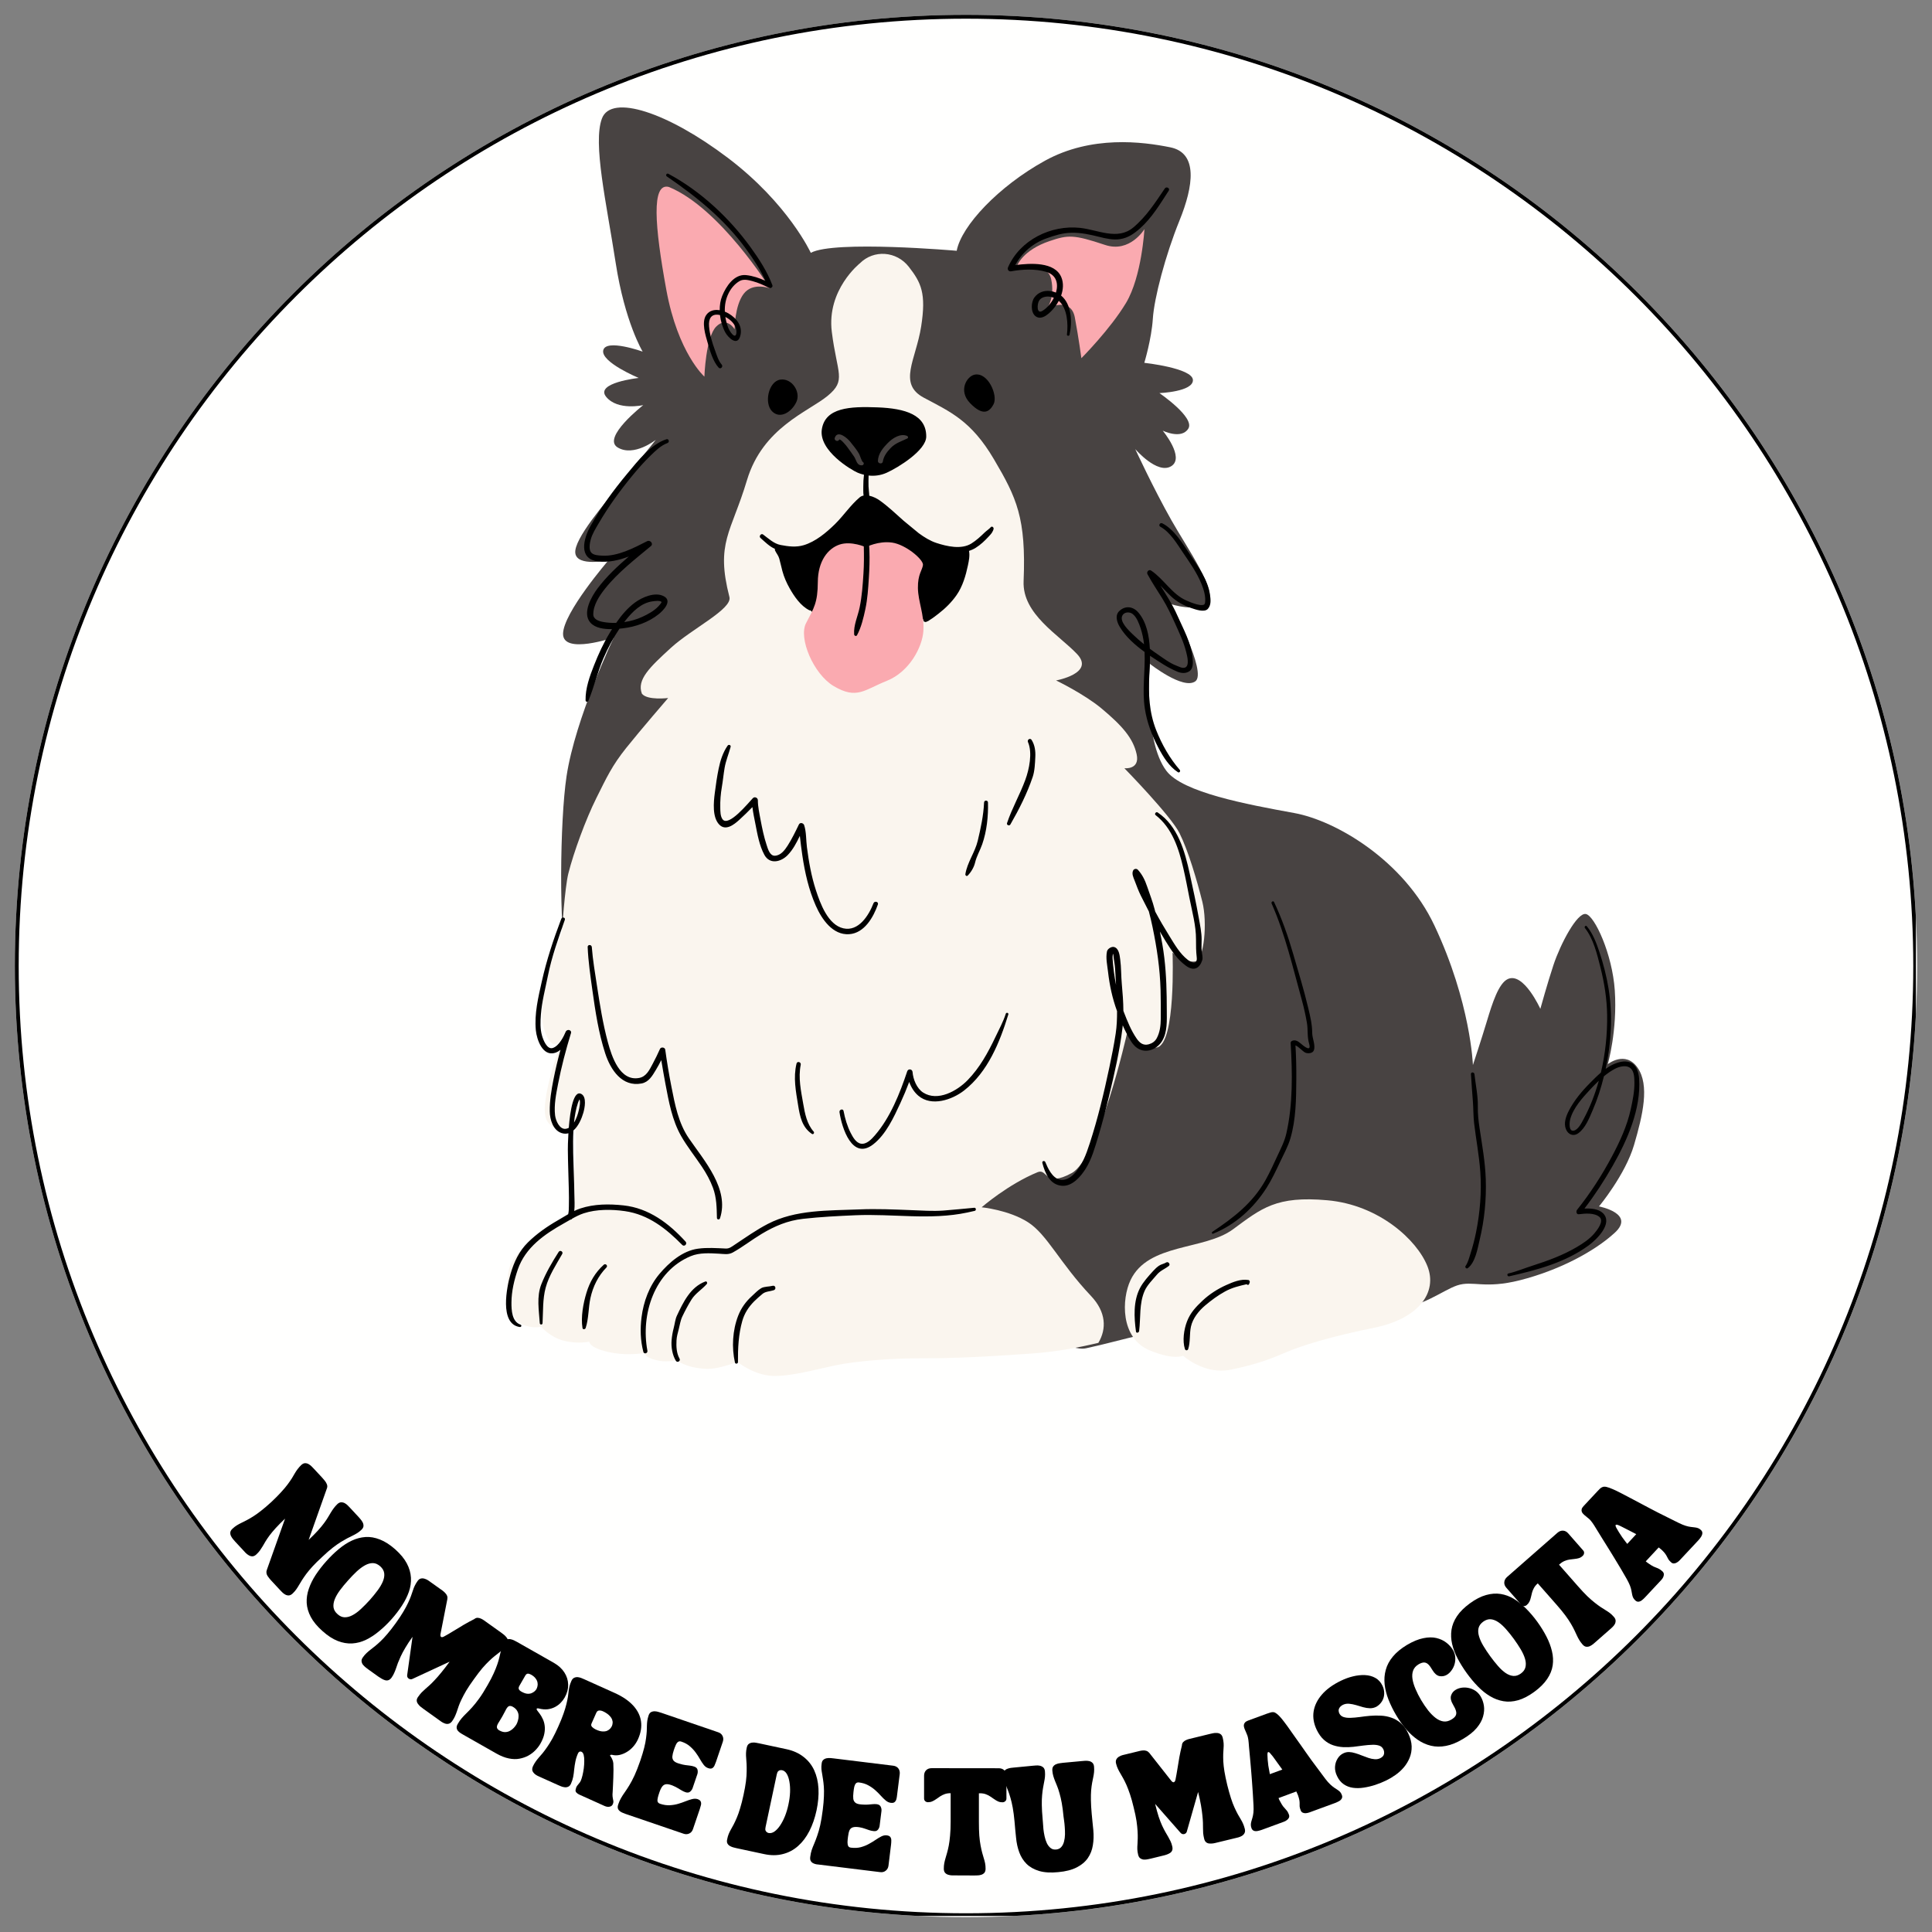 <svg xmlns="http://www.w3.org/2000/svg" xmlns:xlink="http://www.w3.org/1999/xlink" width="500" zoomAndPan="magnify" viewBox="0 0 375 375" height="500" preserveAspectRatio="xMidYMid meet" version="1.0"><rect x="0" y="0" width="375" height="375" fill="#808080" stroke="none"/><defs><g/><clipPath id="2b330ab897"><path d="M 2.879 2.879 L 372.121 2.879 L 372.121 372.121 L 2.879 372.121 Z M 2.879 2.879 " clip-rule="nonzero"/></clipPath><clipPath id="6aa2414554"><path d="M 187.5 2.879 C 85.535 2.879 2.879 85.535 2.879 187.5 C 2.879 289.465 85.535 372.121 187.5 372.121 C 289.465 372.121 372.121 289.465 372.121 187.5 C 372.121 85.535 289.465 2.879 187.5 2.879 Z M 187.5 2.879 " clip-rule="nonzero"/></clipPath><clipPath id="6453de9509"><path d="M 2.879 2.879 L 371.879 2.879 L 371.879 371.879 L 2.879 371.879 Z M 2.879 2.879 " clip-rule="nonzero"/></clipPath><clipPath id="771d63a2de"><path d="M 187.496 2.879 C 85.535 2.879 2.879 85.535 2.879 187.496 C 2.879 289.457 85.535 372.113 187.496 372.113 C 289.457 372.113 372.113 289.457 372.113 187.496 C 372.113 85.535 289.457 2.879 187.496 2.879 Z M 187.496 2.879 " clip-rule="nonzero"/></clipPath><clipPath id="8d57f60179"><path d="M 98 49 L 234 49 L 234 267.191 L 98 267.191 Z M 98 49 " clip-rule="nonzero"/></clipPath></defs><g clip-path="url(#2b330ab897)"><g clip-path="url(#6aa2414554)"><path fill="#fffffe" d="M 2.879 2.879 L 372.121 2.879 L 372.121 372.121 L 2.879 372.121 Z M 2.879 2.879 " fill-opacity="1" fill-rule="nonzero"/></g></g><g clip-path="url(#6453de9509)"><g clip-path="url(#771d63a2de)"><path stroke-linecap="butt" transform="matrix(0.75, 0, 0, 0.75, 2.88, 2.88)" fill="none" stroke-linejoin="miter" d="M 246.155 -0.001 C 110.207 -0.001 -0.001 110.207 -0.001 246.155 C -0.001 382.103 110.207 492.312 246.155 492.312 C 382.103 492.312 492.312 382.103 492.312 246.155 C 492.312 110.207 382.103 -0.001 246.155 -0.001 Z M 246.155 -0.001 " stroke="#000000" stroke-width="2" stroke-opacity="1" stroke-miterlimit="4"/></g></g><path fill="#484342" d="M 139.652 239.883 C 128.609 237.277 121.188 220.867 118.129 216.098 C 115.07 211.324 111.453 193.855 109.969 187.125 C 108.484 180.391 108.656 159.352 109.969 150.652 C 111.668 139.402 119.148 123.723 119.148 123.723 C 119.148 123.723 109.289 127.133 109.289 123.043 C 109.289 118.953 118.129 108.727 118.129 108.727 C 118.129 108.727 112.012 110.09 111.668 107.363 C 111.328 104.637 117.52 97.539 120.844 93.387 C 124.199 89.199 127.289 85.375 127.289 85.375 C 127.289 85.375 123.039 88.742 119.891 86.852 C 116.742 84.957 124.855 78.633 124.855 78.633 C 124.855 78.633 119.902 79.77 117.656 77.027 C 115.406 74.285 123.973 73.359 123.973 73.359 C 123.973 73.359 116.582 70.293 117.09 67.992 C 117.602 65.691 124.738 68.246 124.738 68.246 C 124.738 68.246 121.277 62.559 119.496 50.98 C 117.715 39.402 115.031 27.789 116.84 22.988 C 118.648 18.191 129.617 21.805 141.312 30.668 C 153.004 39.531 157.375 49.074 157.375 49.074 C 161.883 46.594 185.695 48.676 185.695 48.676 C 186.602 43.844 193.82 36.156 202.832 31.191 C 211.848 26.23 221.75 27.5 227.152 28.594 C 232.555 29.688 231.676 36.074 228.93 42.828 C 226.188 49.586 224.02 57.895 223.766 61.855 C 223.512 65.82 222.109 70.422 222.109 70.422 C 222.109 70.422 231.441 71.441 231.543 73.742 C 231.645 76.043 225.043 76.301 225.043 76.301 C 225.043 76.301 232.004 81.043 230.648 83.203 C 229.297 85.363 225.68 83.586 225.68 83.586 C 225.68 83.586 230.039 88.82 227.336 90.488 C 224.633 92.156 220.348 87.164 220.348 87.164 C 220.348 87.164 223.848 94.75 227.375 100.988 C 230.465 106.449 236.434 114.863 234.391 116.906 C 232.348 118.953 227.25 117.246 227.25 117.246 C 227.25 117.246 234.391 130.543 232.012 132.246 C 229.633 133.949 223.172 128.836 223.172 128.836 C 223.172 128.836 221.906 143.699 226.402 149.629 C 229.57 153.809 241.867 156.105 251.215 157.809 C 259.328 159.289 272.465 167.012 278.414 179.625 C 285.477 194.598 285.891 206.723 285.891 206.723 C 285.891 206.723 287.59 201.609 288.609 198.199 C 289.633 194.793 290.879 190.828 292.691 190.02 C 295.75 188.656 298.98 195.816 298.98 195.816 C 298.98 195.816 300.391 190.719 301.531 187.293 C 302.891 183.203 306.121 177.07 307.82 177.41 C 309.52 177.75 312.949 185.156 313.43 192.238 C 313.957 200.062 312.07 206.555 312.07 206.555 C 312.07 206.555 315.469 203.828 317.848 207.234 C 320.227 210.645 318.867 216.438 317.168 222.234 C 315.469 228.027 310.367 234.164 310.367 234.164 C 310.367 234.164 317.508 235.527 313.43 239.273 C 309.348 243.023 302.422 246.609 295.07 248.48 C 288.062 250.262 285.891 248.48 282.832 249.5 C 280.059 250.43 275.695 253.934 271.613 253.59 C 267.535 253.25 227.508 258.113 227.508 258.113 C 221.586 258.758 216.832 260.402 210.816 261.695 C 207.68 262.371 202.266 258.363 196.824 256.66 C 191.387 254.957 157.66 244.125 139.652 239.883 Z M 139.652 239.883 " fill-opacity="1" fill-rule="nonzero"/><g clip-path="url(#8d57f60179)"><path fill="#faf5ee" d="M 232.012 186.613 C 230.309 186.953 227.59 184.906 227.59 184.906 C 227.59 184.906 228.27 202.633 224.531 203.312 C 220.793 203.996 218.75 200.586 218.75 200.586 C 218.75 200.586 213.312 224.789 208.027 227.688 C 202.742 230.586 203.328 226.73 201.414 227.516 C 195.68 229.863 190.535 234.332 190.535 234.332 C 190.535 234.332 195.789 234.844 199.527 237.23 C 203.266 239.617 205.645 245.07 211.766 251.547 C 214.711 254.664 214.816 257.934 213.191 260.645 C 209.438 261.539 205.277 262.363 200.031 262.734 C 187.871 263.594 182.891 263.648 177.965 263.648 C 173.039 263.652 166.23 264.16 162.152 265.012 C 158.074 265.863 153.516 267.195 149.914 267.055 C 146.312 266.918 143.113 264.328 143.113 264.328 C 143.113 264.328 139.543 265.789 137.164 265.691 C 132.918 265.523 131.383 263.988 131.383 263.988 C 131.383 263.988 129.703 264.418 128.156 264.16 C 125.098 263.648 125.098 262.625 125.098 262.625 C 125.098 262.625 122.016 263.121 119.148 262.625 C 114.219 261.773 114.391 260.41 114.391 260.41 C 114.391 260.41 112.18 260.922 109.461 260.238 C 106.742 259.559 105.039 257.512 105.039 257.512 C 105.039 257.512 103 258.023 100.961 256.832 C 98.922 255.637 97.562 248.48 99.262 245.07 C 100.961 241.66 110.312 235.555 110.312 235.555 C 110.312 235.555 111.328 228.879 111.668 225.469 C 112.008 222.062 111.668 218.652 111.668 218.652 C 111.668 218.652 108.27 220.695 106.23 217.629 C 104.191 214.562 109.289 201.27 109.289 201.27 C 109.289 201.27 107.25 205.359 105.551 199.562 C 103.848 193.77 109.07 180.82 109.07 180.82 C 109.07 180.82 109.633 172.289 110.309 169.57 C 111.328 165.48 113.707 159.004 115.75 154.91 C 117.789 150.82 118.809 148.605 121.527 145.199 C 124.246 141.789 129.688 135.484 129.688 135.484 C 129.688 135.484 125.605 135.992 124.586 134.633 C 123.566 131.902 126.137 129.492 130.195 125.77 C 134.254 122.047 142.184 118.207 141.582 115.883 C 138.863 105.316 141.922 103.441 144.984 93.215 C 148.043 82.992 156.879 79.922 160.621 76.855 C 164.359 73.785 162.473 72.594 161.453 64.41 C 160.434 56.23 166.891 51.117 166.891 51.117 C 169.609 48.391 174.031 48.734 176.41 51.801 C 178.789 54.871 179.812 56.914 178.793 63.391 C 177.77 69.867 174.219 74.469 179.316 77.195 C 184.418 79.922 188.496 81.625 192.914 89.125 C 197.336 96.625 199.188 100.543 198.68 112.816 C 198.414 119.219 205.547 123.223 209.066 126.961 C 212.582 130.699 204.984 132.074 204.984 132.074 C 204.984 132.074 210.418 134.684 213.824 137.527 C 217.902 140.938 219.941 143.32 220.621 146.391 C 221.301 149.457 218.242 149.117 218.242 149.117 C 218.242 149.117 227.25 158.32 228.949 161.727 C 230.648 165.137 232.348 170.934 233.371 175.023 C 234.391 179.113 233.711 186.27 232.012 186.613 Z M 232.012 186.613 " fill-opacity="1" fill-rule="nonzero"/></g><path fill="#faaab0" d="M 222.133 44.473 C 222.133 44.473 219.328 49.16 214.484 47.539 C 208.367 45.496 207.312 45.59 203.777 46.773 C 198.422 48.562 197.402 51.629 197.402 51.629 C 197.402 51.629 203.266 50.609 204.031 54.188 C 204.797 57.766 203.266 59.812 203.266 59.812 C 203.266 59.812 207.855 57.512 208.621 61.602 C 209.387 65.691 209.895 69.527 209.895 69.527 C 209.895 69.527 215.504 63.902 218.566 58.789 C 221.625 53.676 222.133 44.473 222.133 44.473 Z M 129.836 36.293 C 139.781 40.383 149.469 55.977 149.469 55.977 C 149.469 55.977 146.156 54.699 144.371 57 C 142.586 59.301 142.586 63.902 142.586 63.902 C 142.586 63.902 141.055 61.344 139.016 63.391 C 136.977 65.434 136.723 73.105 136.723 73.105 C 136.723 73.105 131.582 68.555 129.328 56.23 C 127.074 43.91 126.387 35.371 129.836 36.293 Z M 129.836 36.293 " fill-opacity="1" fill-rule="nonzero"/><path fill="#faf5ee" d="M 219.434 248.477 C 222.863 241.246 233.734 242.723 239.312 238.617 C 244.887 234.512 247.688 232.078 257.656 232.973 C 267.621 233.867 275.016 240.641 277.055 245.75 C 279.094 250.863 275.348 255.961 266.766 257.703 C 258.18 259.445 252.605 261.199 249.688 262.453 C 246.77 263.707 243.91 264.84 238.809 265.863 C 233.711 266.883 229.629 263.137 229.629 263.137 C 229.629 263.137 227.938 264.082 223.172 262.113 C 217.391 259.727 217.715 252.094 219.434 248.477 Z M 219.434 248.477 " fill-opacity="1" fill-rule="nonzero"/><path fill="#000000" d="M 151.434 73.688 C 153.684 73.332 155.48 76.059 154.578 78.016 C 153.672 79.973 151.418 81.434 149.848 79.824 C 148.273 78.215 149.18 74.043 151.434 73.688 Z M 192.859 78.441 C 193.727 76.758 191.793 72.211 189.18 72.719 C 187.684 73.008 185.922 75.812 188.305 78.262 C 190.688 80.719 191.988 80.125 192.859 78.441 Z M 189.117 234.426 C 187.113 234.602 185.117 234.824 183.113 234.969 C 181.039 235.117 178.957 234.965 176.887 234.887 C 173.5 234.754 170.145 234.602 166.758 234.746 C 160.812 234.992 154.422 234.758 149.023 237.566 C 146.785 238.727 144.723 240.195 142.625 241.586 C 142.031 241.984 141.562 242.367 140.895 242.34 C 139.07 242.262 137.281 242.121 135.465 242.371 C 132.473 242.777 129.867 245.051 127.992 247.277 C 126.02 249.625 124.91 252.629 124.527 255.652 C 124.238 257.922 124.297 260.176 124.875 262.395 C 125.008 262.906 125.754 262.688 125.66 262.176 C 124.336 255.117 127.004 246.746 134.082 243.816 C 135.785 243.113 137.75 243.242 139.547 243.34 C 140.531 243.391 141.367 243.586 142.238 243.105 C 144.164 242.035 145.918 240.648 147.805 239.516 C 150.371 237.973 152.891 236.91 155.871 236.574 C 159.242 236.195 162.641 236.027 166.027 235.879 C 173.25 235.562 180.594 236.871 187.723 235.355 C 188.215 235.25 188.707 235.137 189.199 235.027 C 189.527 234.949 189.461 234.398 189.117 234.426 Z M 129.73 33.734 C 135.957 37.066 141.512 42.246 145.656 47.949 C 147.305 50.223 148.918 52.695 149.914 55.344 C 150.07 55.75 149.562 56.039 149.238 55.867 C 148.238 55.336 147.172 54.867 146.082 54.574 C 145.281 54.359 144.312 54.105 143.539 54.559 C 142.629 55.094 141.918 55.93 141.441 56.875 C 140.855 58.023 140.641 59.254 140.691 60.492 C 140.953 60.598 141.203 60.719 141.434 60.855 C 143.039 61.816 144.273 63.414 143.641 65.348 C 143.031 67.219 141.32 65.488 140.805 64.566 C 140.258 63.586 139.887 62.379 139.75 61.152 C 139.715 61.145 139.68 61.133 139.648 61.129 C 138.012 60.824 137.504 61.898 137.629 63.363 C 137.762 64.93 138.219 66.473 138.762 67.941 C 139.094 68.844 139.426 70.023 140.078 70.762 C 140.434 71.168 139.852 71.758 139.484 71.355 C 138.379 70.137 137.793 68.055 137.352 66.516 C 136.941 65.09 136.102 62.5 137.098 61.117 C 137.723 60.246 138.715 60.051 139.695 60.211 C 139.688 59.242 139.832 58.293 140.168 57.461 C 140.91 55.605 142.496 53.164 144.809 53.398 C 146.105 53.531 147.375 53.961 148.574 54.508 C 147.602 52.348 146.238 50.293 144.871 48.41 C 140.668 42.605 135.305 38.262 129.434 34.246 C 129.121 34.035 129.395 33.555 129.73 33.734 Z M 140.793 61.52 C 140.895 62.168 141.055 62.812 141.285 63.445 C 141.465 63.949 141.773 64.484 142.141 64.875 C 142.75 65.52 142.996 64.973 142.93 64.191 C 142.828 63.035 141.867 62.059 140.793 61.52 Z M 200.969 61.355 C 200.031 60.598 200.109 58.648 200.777 57.738 C 201.492 56.754 202.629 56.34 203.824 56.488 C 204.242 56.539 204.617 56.648 204.961 56.789 C 205.465 55.09 205.105 53.359 203.02 52.758 C 200.883 52.137 198.445 52.262 196.27 52.66 C 195.781 52.75 195.469 52.312 195.664 51.871 C 197.984 46.566 204.004 43.621 209.645 44.23 C 213.094 44.602 216.902 46.711 219.961 44.16 C 222.488 42.055 224.266 39.285 226.09 36.582 C 226.402 36.117 227.16 36.547 226.844 37.023 C 225.188 39.57 223.574 42.297 221.277 44.332 C 220.117 45.359 218.965 46.176 217.402 46.414 C 216.059 46.621 214.645 46.301 213.348 45.973 C 211.574 45.523 209.789 45.137 207.949 45.18 C 206.199 45.223 204.773 45.68 203.148 46.258 C 200.492 47.195 198.387 49.023 197.062 51.457 C 199.945 51.074 204.766 50.754 206.016 53.844 C 206.473 54.977 206.367 56.219 205.961 57.371 C 208 59.016 208.148 62.516 207.59 64.992 C 207.527 65.27 207.055 65.211 207.09 64.926 C 207.348 62.902 207.184 59.855 205.512 58.391 C 205.277 58.828 205.012 59.242 204.723 59.613 C 204.012 60.535 202.27 62.402 200.969 61.355 Z M 204.555 57.809 C 204.328 57.719 204.09 57.641 203.828 57.598 C 203.051 57.469 202.074 57.66 201.66 58.41 C 201.305 59.055 201.164 61.055 202.355 60.328 C 203.223 59.797 204.031 58.855 204.555 57.809 Z M 162.059 101.742 C 160.371 103.395 158.289 105.137 156 105.82 C 154.508 106.266 153.012 106.066 151.512 105.781 C 150.199 105.531 149.156 104.512 148.113 103.746 C 147.727 103.461 147.242 104.094 147.602 104.41 C 148.5 105.203 149.316 106.047 150.422 106.543 C 150.387 106.629 150.383 106.738 150.438 106.855 C 150.703 107.418 151.086 107.812 151.258 108.434 C 151.484 109.23 151.645 110.047 151.863 110.848 C 152.18 112.016 152.656 113.102 153.246 114.152 C 154.141 115.746 155.422 117.637 157.113 118.457 C 157.18 118.488 157.242 118.488 157.293 118.469 C 158.316 119.422 159.48 120.148 160.793 120.484 C 168.832 122.555 174.793 122.758 179.238 120.199 C 179.094 120.703 179.758 120.914 180.035 120.535 C 179.852 120.785 180.445 120.344 180.59 120.254 C 181.148 119.914 181.668 119.492 182.188 119.094 C 183.516 118.062 184.707 116.891 185.672 115.504 C 186.848 113.824 187.457 111.711 187.875 109.73 C 188.051 108.891 188.277 107.812 188.082 106.934 C 188.535 106.785 188.98 106.582 189.41 106.312 C 190.34 105.73 191.152 104.953 191.895 104.148 C 192.121 103.898 192.406 103.613 192.578 103.32 C 192.629 103.23 192.938 102.633 192.781 102.832 C 193.059 102.484 192.57 101.988 192.293 102.34 C 192.059 102.633 191.438 103.051 191.113 103.367 C 190.312 104.145 189.504 104.891 188.555 105.488 C 186.602 106.715 183.777 106.051 181.73 105.379 C 180.566 104.996 179.41 104.289 178.332 103.496 C 177.348 102.684 176.363 101.859 175.395 101.078 C 173.875 99.73 172.406 98.312 170.75 97.137 C 170.227 96.766 169.473 96.375 168.723 96.215 C 168.707 95.613 168.598 94.988 168.582 94.406 C 168.559 93.707 168.57 93.004 168.594 92.301 C 169.645 92.414 170.867 92.32 172.117 91.754 C 174.371 90.734 179.766 87.402 179.781 84.746 C 179.812 80.52 175.738 79.277 170.336 79.07 C 164.934 78.859 160.203 79.121 159.523 83.297 C 158.84 87.477 165.285 91.246 166.488 91.758 C 166.824 91.898 167.234 92.039 167.699 92.148 C 167.602 92.898 167.559 93.648 167.566 94.406 C 167.574 94.895 167.531 95.578 167.621 96.188 C 167.34 96.242 167.078 96.355 166.852 96.547 C 165.062 98.066 163.73 100.102 162.059 101.742 Z M 149.969 249.574 C 149.309 249.754 148.344 249.688 147.734 250.043 C 147.094 250.422 146.504 251.059 145.953 251.559 C 144.754 252.645 143.859 253.887 143.273 255.398 C 142.18 258.223 142 261.539 142.652 264.469 C 142.727 264.805 143.242 264.723 143.238 264.391 C 143.211 261.719 143.344 258.957 144.082 256.379 C 144.512 254.887 145.293 253.699 146.375 252.598 C 146.887 252.078 147.457 251.605 148.012 251.133 C 148.586 250.648 149.516 250.66 150.203 250.422 C 150.73 250.238 150.52 249.422 149.969 249.574 Z M 114.59 102.148 C 116.598 98.52 119.102 95.109 121.754 91.93 C 123.746 89.543 126.258 86.258 129.352 85.258 C 129.824 85.105 130.012 85.832 129.555 85.996 C 128.316 86.449 127.281 87.449 126.352 88.352 C 125.035 89.621 123.82 91 122.66 92.418 C 120.297 95.301 118.078 98.352 116.203 101.578 C 115.625 102.566 114.953 103.621 114.656 104.742 C 114.48 105.391 114.266 106.574 114.699 107.18 C 115.148 107.801 116.223 107.812 116.902 107.852 C 119.848 108.027 123.043 106.355 125.609 105.043 C 126.191 104.746 126.895 105.535 126.34 105.996 C 123.273 108.543 119.949 111.105 117.453 114.238 C 116.352 115.625 115.156 117.398 115.156 119.246 C 115.156 120.207 116.207 120.559 117.004 120.711 C 117.832 120.871 118.711 120.926 119.602 120.895 C 120.633 119.41 121.809 118.012 123.246 116.953 C 124.641 115.926 127.145 114.82 128.855 115.734 C 130.574 116.648 128.746 118.496 127.852 119.211 C 125.863 120.793 123.367 121.672 120.863 121.961 C 120.668 121.984 120.457 122.008 120.238 122.027 C 119.012 123.836 117.988 125.793 117.121 127.789 C 115.961 130.469 115.328 133.336 114.207 136.016 C 114.09 136.289 113.668 136.277 113.66 135.938 C 113.605 133.617 114.469 131.246 115.312 129.109 C 116.164 126.945 117.141 124.824 118.348 122.836 C 118.492 122.598 118.641 122.355 118.793 122.113 C 117.227 122.141 115.523 121.91 114.594 120.855 C 112.953 118.996 114.812 115.766 116.02 114.168 C 117.746 111.883 119.863 109.898 122.055 108.016 C 120.098 108.762 118.055 109.227 116.016 108.961 C 112.223 108.465 113.254 104.57 114.59 102.148 Z M 121.16 120.75 C 122.402 120.566 123.613 120.219 124.68 119.723 C 125.793 119.207 126.957 118.578 127.809 117.672 C 127.855 117.621 128.516 116.918 128.391 116.82 C 128.012 116.516 127.156 116.66 126.719 116.711 C 124.492 116.984 122.766 118.715 121.426 120.402 C 121.336 120.516 121.25 120.633 121.16 120.75 Z M 225.605 101.578 C 227.926 102.75 229.605 105.57 231 107.66 C 232.57 110.008 234.441 112.535 234.855 115.406 C 234.992 116.34 235.125 117.43 234.445 118.184 C 233.762 118.938 232 118.281 231.254 118.031 C 229.723 117.52 228.395 116.801 227.219 115.676 C 226.535 115.023 225.895 114.324 225.23 113.648 C 226.402 115.523 227.605 117.375 228.5 119.414 C 229.668 122.074 231.254 124.836 231.484 127.789 C 231.551 128.617 231.645 129.781 230.824 130.309 C 230.105 130.77 229.242 130.68 228.48 130.352 C 227.555 129.953 226.688 129.512 225.828 128.973 C 224.992 128.449 224.105 127.887 223.219 127.289 C 223.223 128.594 223.152 129.859 223.086 130.984 C 222.875 134.66 223.047 138.27 224.418 141.73 C 225.508 144.473 227.035 147.191 228.984 149.426 C 229.195 149.664 228.922 150.07 228.633 149.883 C 226.906 148.758 225.773 146.898 224.828 145.105 C 223.578 142.734 222.625 140.223 222.215 137.562 C 221.652 133.922 222.312 130.199 222.164 126.547 C 220.27 125.168 218.48 123.574 217.355 121.695 C 216.805 120.781 216.352 119.453 217.262 118.594 C 218.441 117.473 219.973 117.715 220.973 118.906 C 222.523 120.746 223.051 123.34 223.184 125.922 C 223.684 126.293 224.191 126.66 224.711 127.012 C 225.84 127.781 227.062 128.723 228.355 129.207 C 228.848 129.391 229.492 129.773 230.023 129.57 C 230.949 129.215 230.402 127.211 230.246 126.582 C 229.77 124.676 228.941 122.918 228.137 121.137 C 227.363 119.426 226.586 117.746 225.594 116.145 C 224.629 114.598 223.598 113.059 222.727 111.453 C 222.488 111.023 222.98 110.445 223.434 110.746 C 225.902 112.402 227.5 115.352 230.266 116.555 C 230.84 116.805 233.734 118.094 233.895 117.035 C 234.082 115.82 233.648 114.426 233.195 113.312 C 232.328 111.18 230.914 109.172 229.625 107.277 C 228.449 105.543 227.121 103.262 225.219 102.238 C 224.785 102.004 225.168 101.355 225.605 101.578 Z M 222.055 125.051 C 221.938 123.992 221.73 122.941 221.379 121.906 C 221.062 120.965 220.648 119.82 219.848 119.176 C 219.262 118.711 218.199 118.75 217.836 119.504 C 217.258 120.688 219.141 122.418 219.855 123.117 C 220.555 123.797 221.293 124.438 222.055 125.051 Z M 164.84 181.324 C 167.777 181.121 169.531 178.027 170.395 175.566 C 170.586 175.02 169.742 174.805 169.539 175.328 C 168.637 177.672 166.652 180.855 163.695 180.188 C 160.691 179.508 159.199 175.328 158.359 172.762 C 157.48 170.07 156.988 167.254 156.625 164.457 C 156.445 163.098 156.523 161.473 156.086 160.164 C 155.945 159.742 155.293 159.566 155.066 160.031 C 154.398 161.418 153.719 162.812 152.895 164.113 C 152.32 165.012 151.547 166.059 150.391 166.098 C 149.414 166.129 149.043 164.75 148.805 164.031 C 148.277 162.441 147.934 160.777 147.625 159.129 C 147.395 157.891 147.102 156.582 147.102 155.332 C 147.102 154.836 146.473 154.562 146.125 154.926 C 145.297 155.789 141.395 160.617 140.238 159.012 C 139.809 158.41 139.82 157.488 139.805 156.785 C 139.773 155.41 139.879 154.109 140.113 152.75 C 140.324 151.52 140.434 150.277 140.645 149.047 C 140.883 147.645 141.445 146.34 141.812 144.977 C 141.914 144.609 141.434 144.441 141.23 144.73 C 140.324 146.031 139.824 147.586 139.504 149.133 C 139.176 150.699 138.941 152.355 138.738 153.945 C 138.512 155.715 138.23 158.598 139.59 160.035 C 140.836 161.359 142.465 160.059 143.441 159.18 C 144.34 158.371 145.199 157.52 146.043 156.656 C 146.172 157.766 146.422 158.883 146.629 159.961 C 147.012 161.934 147.395 164.125 148.359 165.914 C 149.418 167.871 151.617 167.293 152.898 165.965 C 153.895 164.938 154.609 163.586 155.25 162.242 C 155.25 162.242 155.25 162.246 155.25 162.246 C 155.391 163.523 155.551 164.797 155.738 166.07 C 156.23 169.395 156.984 172.707 158.344 175.793 C 159.492 178.398 161.625 181.555 164.84 181.324 Z M 136.898 248.742 C 134.008 249.82 132.617 252.762 131.387 255.371 C 131.059 256.062 130.969 257 130.77 257.75 C 130.559 258.547 130.422 259.344 130.355 260.168 C 130.25 261.465 130.504 263.008 131.184 264.125 C 131.461 264.582 132.16 264.172 131.898 263.707 C 131.301 262.652 131.246 261.355 131.309 260.168 C 131.344 259.445 131.559 258.715 131.738 258.016 C 131.941 257.227 132.082 256.273 132.434 255.539 C 132.977 254.406 133.562 253.301 134.227 252.23 C 134.961 251.047 136.277 250.266 137.184 249.227 C 137.359 249.027 137.195 248.629 136.898 248.742 Z M 132.422 241.645 C 129.309 238.469 125.844 235.727 121.281 235.078 C 118.707 234.711 115.781 234.688 113.289 235.504 C 112.523 235.758 111.777 236.137 111.051 236.543 C 110.961 236.68 110.836 236.738 110.707 236.734 C 110.285 236.977 109.867 237.223 109.453 237.453 C 105.688 239.555 101.984 242.133 100.516 246.375 C 99.805 248.434 99.285 250.625 99.273 252.816 C 99.262 254.273 99.359 256.547 101.023 257.105 C 101.328 257.207 101.199 257.617 100.895 257.574 C 96.852 257.004 98.387 249.688 99.102 247.25 C 99.766 244.965 100.754 242.84 102.465 241.152 C 104.188 239.453 106.199 238.055 108.293 236.852 C 108.93 236.484 109.598 236.07 110.281 235.68 C 110.418 235.18 110.406 234.586 110.418 234.102 C 110.449 233.059 110.434 232.02 110.41 230.98 C 110.352 228.371 110.238 225.762 110.219 223.148 C 110.215 222.789 110.23 221.52 110.328 219.969 C 109.926 220.078 109.488 220.086 109.004 219.926 C 107.32 219.375 106.727 217.273 106.707 215.703 C 106.684 213.633 107.027 211.559 107.426 209.535 C 107.809 207.594 108.27 205.664 108.789 203.75 C 108.473 204.023 108.125 204.234 107.746 204.352 C 105.316 205.113 104.18 201.766 104.004 199.957 C 103.703 196.773 104.473 193.586 105.164 190.504 C 106.105 186.301 107.418 182.363 108.945 178.336 C 109.105 177.906 109.789 178.082 109.637 178.527 C 108.375 182.137 107.09 185.699 106.336 189.461 C 105.84 191.938 105.18 194.395 104.988 196.922 C 104.887 198.277 104.824 199.719 105.211 201.039 C 105.43 201.805 106.16 203.777 107.297 203.414 C 108.527 203.02 109.453 201.109 109.797 200.277 C 109.797 200.277 109.797 200.277 109.797 200.273 C 109.797 200.273 109.797 200.273 109.801 200.273 C 110.051 199.664 111.027 199.887 110.82 200.555 C 110.816 200.566 110.816 200.57 110.812 200.578 C 109.828 203.789 108.965 207.07 108.324 210.367 C 107.945 212.332 107.508 214.461 107.738 216.473 C 107.855 217.477 108.59 219.266 109.824 219.102 C 110.031 219.074 110.223 219.004 110.402 218.91 C 110.672 215.508 111.32 211.488 112.852 212.348 C 113.922 212.945 113.484 215.082 113.227 215.984 C 112.914 217.078 112.277 218.594 111.297 219.43 C 111.219 220.887 111.227 222.348 111.254 223.812 C 111.305 226.488 111.449 229.164 111.484 231.844 C 111.496 232.824 111.59 233.98 111.461 235.051 C 111.859 234.859 112.258 234.688 112.656 234.559 C 115.34 233.672 118.23 233.664 121.02 233.965 C 125.957 234.496 129.844 237.461 133.07 240.996 C 133.469 241.43 132.84 242.07 132.422 241.645 Z M 112.57 213.277 C 112.578 213.273 112.578 213.27 112.57 213.277 Z M 111.699 215.93 C 111.574 216.582 111.484 217.234 111.414 217.891 C 111.902 217.125 112.199 216.164 112.348 215.488 C 112.43 215.105 112.715 213.926 112.488 213.387 C 112.477 213.402 112.469 213.418 112.457 213.441 C 112.348 213.641 112.254 213.84 112.184 214.055 C 111.977 214.668 111.816 215.293 111.699 215.93 Z M 117.188 245.488 C 115.531 246.984 114.473 248.801 113.832 250.926 C 113.207 252.98 112.715 255.633 113.062 257.766 C 113.117 258.102 113.586 258.039 113.676 257.766 C 114.281 255.93 114.191 253.84 114.605 251.941 C 115.094 249.707 116.109 247.652 117.711 246.016 C 118.047 245.668 117.539 245.172 117.188 245.488 Z M 108.438 242.992 C 107.137 245.035 105.973 247.004 105.078 249.258 C 104.117 251.691 104.609 254.316 104.773 256.828 C 104.797 257.172 105.289 257.176 105.309 256.828 C 105.43 254.559 105.316 252.137 105.914 249.934 C 106.543 247.598 107.938 245.477 109.125 243.398 C 109.379 242.949 108.711 242.562 108.438 242.992 Z M 130.316 210.895 C 129.848 208.516 129.449 206.129 129.121 203.73 C 129.055 203.262 128.285 203.172 128.102 203.598 C 127.676 204.566 127.203 205.516 126.707 206.449 C 126.074 207.637 125.473 208.957 124.07 209.227 C 120.32 209.941 118.742 205.094 117.98 202.27 C 117.02 198.707 116.438 195.031 115.879 191.387 C 115.496 188.883 115.062 186.348 114.867 183.816 C 114.824 183.312 114.047 183.297 114.066 183.816 C 114.18 186.633 114.602 189.457 114.988 192.246 C 115.559 196.332 116.191 200.508 117.465 204.441 C 118.512 207.664 120.742 211.023 124.527 210.301 C 125.918 210.035 126.609 208.832 127.297 207.684 C 127.68 207.039 128.027 206.43 128.352 205.766 C 128.602 207.289 128.875 208.875 129.16 210.379 C 129.809 213.816 130.453 217.418 132.199 220.492 C 133.375 222.559 134.918 224.477 136.238 226.457 C 137.098 227.746 137.852 229.105 138.391 230.562 C 139.094 232.465 139.113 234.398 139.156 236.398 C 139.164 236.742 139.637 236.797 139.746 236.48 C 141.629 230.801 136.672 225.277 133.711 220.949 C 131.672 217.977 131 214.371 130.316 210.895 Z M 230.262 187.504 C 228.473 186.227 227.398 184.523 226.246 182.676 C 225.863 182.059 225.496 181.438 225.133 180.812 C 225.492 182.512 225.797 184.23 225.996 185.938 C 226.395 189.293 226.469 192.668 226.473 196.043 C 226.477 198 226.629 200.367 225.535 202.105 C 224.523 203.711 222.441 204.555 220.75 203.438 C 219.77 202.789 219.125 201.461 218.602 200.453 C 218.355 199.98 218.137 199.496 217.922 199.012 C 217.906 199.168 217.898 199.324 217.879 199.477 C 217.328 203.988 216.297 208.473 215.23 212.887 C 214.605 215.473 213.941 218.055 213.168 220.602 C 212.527 222.699 211.906 224.984 210.727 226.855 C 209.777 228.359 208.137 230.309 206.137 230.16 C 203.801 229.984 202.824 227.727 202.32 225.719 C 202.223 225.332 202.75 225.215 202.895 225.559 C 203.398 226.773 204.242 228.617 205.68 228.957 C 206.688 229.195 207.656 228.664 208.363 227.965 C 210.027 226.312 210.816 224.082 211.527 221.898 C 213.094 217.086 214.277 212.133 215.324 207.18 C 215.781 205 216.223 202.82 216.555 200.617 C 216.773 199.168 216.828 197.715 216.82 196.262 C 215.91 193.777 215.367 191.254 215.066 188.609 C 214.918 187.32 214.598 185.965 214.863 184.672 C 214.969 184.156 215.746 183.676 216.25 183.816 C 217.195 184.078 217.32 185.406 217.43 186.207 C 217.645 187.793 217.594 189.391 217.742 190.98 C 217.895 192.68 218.039 194.445 218.047 196.195 C 218.07 196.262 218.094 196.328 218.117 196.391 C 218.812 198.188 219.543 200.031 220.648 201.621 C 221.223 202.445 221.918 202.988 222.98 202.695 C 223.645 202.508 224.188 202.137 224.523 201.516 C 225.141 200.375 225.297 199.043 225.305 197.762 C 225.316 195.898 225.316 194.035 225.266 192.176 C 225.148 188.004 224.559 184.027 223.711 179.949 C 223.496 178.922 223.262 177.91 222.992 176.906 C 222.473 175.902 221.957 174.895 221.453 173.883 C 220.949 172.875 220.617 171.926 220.219 170.895 C 219.98 170.281 219.625 169.574 219.953 168.938 C 220.121 168.613 220.613 168.551 220.859 168.82 C 221.715 169.75 222.246 170.852 222.648 172.043 C 223.145 173.508 223.719 174.957 224.102 176.457 C 224.145 176.617 224.184 176.781 224.227 176.941 C 225.09 178.559 226.027 180.148 226.984 181.688 C 228.016 183.348 228.984 185.082 230.547 186.305 C 231.242 186.852 232.465 187.359 232.281 185.793 C 232.145 184.629 232.141 183.496 232.145 182.324 C 232.156 179.684 231.391 176.93 230.879 174.348 C 230.496 172.402 230.133 170.453 229.684 168.523 C 228.793 164.688 227.52 160.715 224.301 158.211 C 224.008 157.984 224.391 157.492 224.695 157.695 C 228.637 160.328 229.969 165.219 230.93 169.602 C 231.551 172.449 232.176 175.301 232.684 178.172 C 232.926 179.531 233.23 180.941 233.234 182.324 C 233.234 183.062 233.18 183.828 233.242 184.566 C 233.285 185.086 233.523 185.828 233.359 186.352 C 232.852 187.953 231.742 188.559 230.262 187.504 Z M 215.949 186.043 C 216.07 187.773 216.285 189.492 216.625 191.18 C 216.562 190.125 216.496 189.066 216.438 188.012 C 216.395 187.191 216.199 186.398 216.129 185.59 C 216.043 184.582 215.918 185.609 215.949 186.043 Z M 253.922 195.625 C 253.094 192.129 252.027 188.66 251.023 185.211 C 250.02 181.746 248.836 178.352 247.297 175.09 C 247.145 174.766 246.68 175.047 246.82 175.367 C 249.477 181.391 250.949 187.84 252.699 194.16 C 253.09 195.574 253.402 197.012 253.66 198.453 C 253.906 199.828 253.695 201.195 254.09 202.539 C 254.617 204.348 253.062 203.062 252.434 202.516 C 251.988 202.129 251.445 201.777 250.848 202.004 C 250.664 202.074 250.5 202.227 250.512 202.441 C 250.859 208.215 250.969 214.352 249.676 220.012 C 249.324 221.555 248.617 222.902 247.957 224.328 C 247.219 225.922 246.492 227.523 245.637 229.059 C 243.16 233.496 239.453 236.336 235.309 239.105 C 235.137 239.219 235.246 239.547 235.461 239.461 C 239.789 237.727 243.359 234.457 245.844 230.547 C 246.852 228.957 247.66 227.25 248.457 225.547 C 249.16 224.043 249.98 222.586 250.457 220.992 C 251.551 217.312 251.59 213.262 251.613 209.457 C 251.629 207.273 251.582 205.086 251.449 202.91 C 252.055 203.141 252.906 204.125 253.383 204.328 C 253.883 204.535 254.805 204.469 255.02 203.863 C 255.375 202.848 254.699 201.555 254.699 200.496 C 254.695 198.844 254.305 197.223 253.922 195.625 Z M 242.309 248.449 C 240.832 248.203 239.309 248.848 237.984 249.441 C 236.355 250.172 234.73 251.211 233.426 252.441 C 232.133 253.66 231.059 254.773 230.398 256.484 C 229.801 258.031 229.473 260.254 229.996 261.855 C 230.098 262.168 230.523 262.168 230.625 261.855 C 231.074 260.48 230.852 258.906 231.164 257.48 C 231.52 255.879 232.695 254.422 233.91 253.398 C 235.133 252.367 236.363 251.453 237.77 250.68 C 239.145 249.922 240.508 249.602 241.992 249.262 C 242.094 249.457 242.375 249.449 242.449 249.227 C 242.473 249.152 242.504 249.082 242.539 249.012 C 242.648 248.812 242.562 248.488 242.309 248.449 Z M 226.359 245.043 C 225.914 245.324 225.402 245.375 224.965 245.672 C 224.539 245.961 224.18 246.312 223.832 246.691 C 222.918 247.695 221.891 248.82 221.266 250.023 C 219.945 252.578 220.121 255.703 220.492 258.449 C 220.543 258.828 221.062 258.68 221.102 258.363 C 221.434 255.746 221.082 253.039 222.172 250.555 C 222.672 249.426 223.758 248.359 224.551 247.414 C 225.23 246.602 226.082 246.332 226.871 245.711 C 227.25 245.41 226.758 244.793 226.359 245.043 Z M 287.168 218.867 C 286.969 217.516 286.816 216.152 286.848 214.785 C 286.891 212.73 286.418 210.531 286.188 208.488 C 286.141 208.062 285.48 208.043 285.512 208.488 C 285.621 210.258 285.746 212.027 285.887 213.797 C 285.996 215.207 285.961 216.609 286.125 218.02 C 286.496 221.172 287.105 224.281 287.324 227.453 C 287.598 231.395 287.273 235.359 286.492 239.23 C 286.211 240.617 285.848 241.988 285.418 243.332 C 285.176 244.105 284.941 245.062 284.461 245.73 C 284.285 245.977 284.641 246.344 284.887 246.156 C 286.379 245.039 286.801 242.328 287.199 240.66 C 288.133 236.793 288.523 232.777 288.383 228.805 C 288.266 225.461 287.66 222.168 287.168 218.867 Z M 313.02 226.285 C 311.379 229.156 309.559 231.957 307.543 234.582 C 308.824 234.516 310.305 234.648 311.145 235.488 C 313.141 237.484 309.902 240.594 308.371 241.723 C 303.848 245.051 298.305 246.516 292.938 247.73 C 292.578 247.812 292.422 247.258 292.785 247.176 C 294.336 246.824 295.891 246.164 297.41 245.68 C 300.371 244.734 303.348 243.652 306.035 242.066 C 307.254 241.344 308.488 240.535 309.422 239.449 C 309.965 238.812 311.426 237.023 310.441 236.199 C 309.461 235.375 307.648 235.527 306.457 235.684 C 305.973 235.75 305.875 235.117 306.105 234.828 C 308.672 231.629 310.938 228.102 312.867 224.484 C 314.418 221.578 315.824 218.523 316.531 215.285 C 316.902 213.602 317.258 211.859 317.238 210.125 C 317.227 209.305 317.223 208.145 316.629 207.484 C 315.832 206.605 314.363 206.977 313.438 207.465 C 312.691 207.863 311.988 208.359 311.32 208.906 C 310.766 211.16 310.059 213.379 309.133 215.504 C 308.488 216.996 307.723 218.988 306.332 219.969 C 305.371 220.648 304.352 220.215 303.934 219.141 C 303.488 217.996 303.953 216.691 304.48 215.656 C 305.516 213.621 307.027 211.809 308.629 210.199 C 309.281 209.543 309.98 208.828 310.734 208.188 C 311.605 204.512 311.992 200.703 311.945 197.062 C 311.902 193.91 311.41 190.793 310.637 187.742 C 309.992 185.211 309.297 182.227 307.641 180.141 C 307.441 179.895 307.785 179.535 307.996 179.785 C 309.176 181.191 309.859 183.027 310.434 184.746 C 311.215 187.082 311.832 189.484 312.227 191.914 C 313.059 197.051 312.758 202.379 311.66 207.465 C 312.125 207.129 312.609 206.832 313.113 206.602 C 314.098 206.152 315.316 205.809 316.379 206.191 C 317.648 206.652 318.062 208.125 318.148 209.344 C 318.555 215.223 315.863 221.305 313.02 226.285 Z M 310.328 209.773 C 309.742 210.324 309.184 210.902 308.652 211.469 C 307.148 213.09 305.371 215.047 304.777 217.242 C 304.648 217.711 304.418 219.602 305.41 219.469 C 306.312 219.352 307.016 217.883 307.387 217.191 C 308.633 214.883 309.605 212.371 310.328 209.773 Z M 195.219 196.77 C 194.75 198.277 193.891 199.852 193.207 201.293 C 191.781 204.293 190.156 207.254 187.824 209.648 C 185.785 211.746 182.027 213.875 179.191 212.07 C 177.934 211.27 177.234 209.477 177.129 208.086 C 177.082 207.492 176.285 207.367 176.09 207.945 C 174.656 212.234 172.805 216.91 169.828 220.355 C 169.18 221.105 168.188 222.176 167.094 221.984 C 166.137 221.816 165.531 220.695 165.129 219.918 C 164.453 218.609 164.012 217.098 163.738 215.648 C 163.637 215.121 162.871 215.352 162.945 215.867 C 163.398 218.941 165.422 225.281 169.492 222.117 C 171.965 220.191 173.48 216.875 174.762 214.105 C 175.383 212.766 175.957 211.391 176.477 210 C 176.84 211.027 177.43 211.977 178.242 212.672 C 180.789 214.848 184.785 213.488 187.125 211.668 C 191.75 208.062 194.055 202.293 195.715 196.906 C 195.816 196.586 195.316 196.449 195.219 196.77 Z M 199.531 144.043 C 200.441 146.113 199.762 149.336 199.012 151.371 C 197.965 154.23 196.43 156.871 195.465 159.758 C 195.336 160.148 195.914 160.379 196.113 160.031 C 197.805 157.086 199.352 154.039 200.445 150.805 C 200.84 149.645 200.898 148.137 200.953 146.918 C 201.012 145.758 200.859 144.625 200.242 143.625 C 199.953 143.164 199.324 143.566 199.531 144.043 Z M 191.008 155.766 C 190.891 158.32 190.367 160.73 189.777 163.207 C 189.25 165.418 187.738 167.406 187.379 169.668 C 187.34 169.926 187.633 170.156 187.844 169.938 C 188.508 169.25 189.043 168.348 189.266 167.414 C 189.555 166.191 190.227 165.07 190.641 163.887 C 191.535 161.324 191.836 158.461 191.766 155.766 C 191.754 155.273 191.031 155.277 191.008 155.766 Z M 154.605 206.441 C 153.945 209.168 154.477 211.816 154.914 214.531 C 155.266 216.719 155.68 218.801 157.59 220.09 C 157.867 220.277 158.137 219.875 157.934 219.645 C 156.621 218.18 156.227 216.125 155.906 214.258 C 155.473 211.742 154.906 209.211 155.422 206.664 C 155.527 206.133 154.734 205.906 154.605 206.441 Z M 154.605 206.441 " fill-opacity="1" fill-rule="nonzero"/><path fill="#faaab0" d="M 162.957 105.699 C 160.664 106.469 158.758 108.945 158.738 112.973 C 158.715 117.004 157.98 118.035 156.457 120.949 C 154.934 123.859 157.906 130.844 161.812 133.164 C 166.316 135.84 167.77 133.891 172.137 132.148 C 176.5 130.402 179.035 125.617 179.23 122.441 C 179.422 119.27 178.207 116.809 178.168 114.129 C 178.129 111.453 179.02 110.684 179.148 109.664 C 179.277 108.641 175.832 105.699 173.156 105.316 C 170.48 104.934 168.059 106.211 168.059 106.211 C 168.059 106.211 165.254 104.934 162.957 105.699 Z M 162.957 105.699 " fill-opacity="1" fill-rule="nonzero"/><path fill="#000000" d="M 167.953 102.059 C 167.516 103.32 167.633 104.781 167.664 106.094 C 167.707 107.84 167.711 109.547 167.598 111.289 C 167.457 113.512 167.309 115.703 166.859 117.887 C 166.508 119.609 165.652 121.352 165.789 123.133 C 165.812 123.418 166.199 123.57 166.352 123.289 C 167.172 121.773 167.617 119.875 167.973 118.195 C 168.391 116.215 168.512 114.242 168.641 112.227 C 168.758 110.414 168.824 108.617 168.75 106.801 C 168.691 105.367 168.469 103.711 168.93 102.328 C 169.141 101.703 168.168 101.445 167.953 102.059 Z M 167.953 102.059 " fill-opacity="1" fill-rule="nonzero"/><path fill="#484342" d="M 167.316 90.316 C 166.301 90.379 166.25 89.363 165.801 88.66 C 165.363 87.984 164.859 87.348 164.395 86.691 C 164.336 86.605 163.059 85.004 162.875 85.355 C 162.633 85.828 161.859 85.5 162.023 84.996 C 162.57 83.344 164.531 85.09 165.07 85.793 C 165.637 86.527 166.305 87.289 166.754 88.102 C 166.906 88.375 167.254 89.555 167.488 89.684 C 167.797 89.859 167.641 90.297 167.316 90.316 Z M 176.055 84.605 C 174.734 84.066 173.234 85.059 172.324 85.984 C 171.387 86.934 170.449 88.074 170.402 89.465 C 170.383 90.008 171.27 90.145 171.355 89.598 C 171.52 88.555 172.164 87.699 172.875 86.961 C 173.828 85.969 174.945 85.684 176.121 85.098 C 176.352 84.98 176.25 84.684 176.055 84.605 Z M 176.055 84.605 " fill-opacity="1" fill-rule="nonzero"/><g fill="#000000" fill-opacity="1"><g transform="translate(43.954, 297.394)"><g><path d="M 8.734 -5.875 C 9.484 -6.582 10.109 -7.211 10.609 -7.766 C 11.117 -8.316 11.535 -8.812 11.859 -9.25 C 12.191 -9.695 12.469 -10.094 12.688 -10.438 C 12.906 -10.789 13.094 -11.109 13.25 -11.391 C 13.414 -11.68 13.598 -11.957 13.797 -12.219 C 13.992 -12.488 14.234 -12.758 14.516 -13.031 C 14.773 -13.27 15.031 -13.391 15.281 -13.391 C 15.531 -13.391 15.766 -13.32 15.984 -13.188 C 16.203 -13.062 16.395 -12.91 16.562 -12.734 C 16.727 -12.566 16.863 -12.426 16.969 -12.312 L 18.625 -10.531 C 18.738 -10.406 18.883 -10.234 19.062 -10.016 C 19.25 -9.797 19.395 -9.551 19.5 -9.281 C 19.602 -9.02 19.598 -8.742 19.484 -8.453 L 19.484 -8.469 L 15.953 1.5 C 16.672 0.82 17.27 0.219 17.75 -0.312 C 18.238 -0.852 18.641 -1.336 18.953 -1.766 C 19.266 -2.191 19.52 -2.57 19.719 -2.906 C 19.926 -3.25 20.113 -3.562 20.281 -3.844 C 20.457 -4.133 20.641 -4.406 20.828 -4.656 C 21.016 -4.914 21.25 -5.18 21.531 -5.453 C 21.789 -5.691 22.047 -5.805 22.297 -5.797 C 22.547 -5.797 22.781 -5.734 23 -5.609 C 23.219 -5.484 23.41 -5.332 23.578 -5.156 C 23.742 -4.977 23.879 -4.836 23.984 -4.734 L 25.656 -2.938 C 25.758 -2.82 25.891 -2.672 26.047 -2.484 C 26.203 -2.305 26.336 -2.102 26.453 -1.875 C 26.566 -1.645 26.613 -1.406 26.594 -1.156 C 26.57 -0.914 26.43 -0.676 26.172 -0.438 C 25.891 -0.164 25.602 0.051 25.312 0.219 C 25.031 0.395 24.742 0.551 24.453 0.688 C 24.16 0.832 23.828 1 23.453 1.188 C 23.086 1.383 22.672 1.625 22.203 1.906 C 21.734 2.195 21.203 2.57 20.609 3.031 C 20.023 3.488 19.359 4.07 18.609 4.781 C 17.848 5.477 17.211 6.102 16.703 6.656 C 16.203 7.207 15.785 7.707 15.453 8.156 C 15.129 8.602 14.859 9 14.641 9.344 C 14.43 9.688 14.238 10.004 14.062 10.297 C 13.895 10.586 13.719 10.863 13.531 11.125 C 13.352 11.383 13.117 11.648 12.828 11.922 C 12.566 12.16 12.312 12.281 12.062 12.281 C 11.812 12.281 11.578 12.211 11.359 12.078 C 11.141 11.953 10.945 11.801 10.781 11.625 C 10.613 11.457 10.477 11.316 10.375 11.203 L 8.703 9.406 C 8.617 9.312 8.508 9.188 8.375 9.031 C 8.25 8.883 8.125 8.719 8 8.531 C 7.875 8.352 7.797 8.156 7.766 7.938 C 7.734 7.727 7.758 7.52 7.844 7.312 L 11.375 -2.625 C 10.656 -1.945 10.051 -1.336 9.562 -0.797 C 9.082 -0.266 8.68 0.211 8.359 0.641 C 8.047 1.066 7.785 1.453 7.578 1.797 C 7.379 2.141 7.195 2.453 7.031 2.734 C 6.863 3.016 6.688 3.285 6.5 3.547 C 6.312 3.805 6.078 4.066 5.797 4.328 C 5.535 4.566 5.281 4.688 5.031 4.688 C 4.781 4.688 4.547 4.617 4.328 4.484 C 4.109 4.359 3.91 4.207 3.734 4.031 C 3.566 3.852 3.438 3.711 3.344 3.609 L 1.688 1.828 C 1.582 1.711 1.453 1.562 1.297 1.375 C 1.141 1.195 1.004 0.992 0.891 0.766 C 0.773 0.535 0.727 0.297 0.75 0.047 C 0.77 -0.191 0.91 -0.43 1.172 -0.672 C 1.461 -0.941 1.742 -1.16 2.016 -1.328 C 2.285 -1.492 2.57 -1.648 2.875 -1.797 C 3.176 -1.941 3.508 -2.109 3.875 -2.297 C 4.238 -2.484 4.656 -2.723 5.125 -3.016 C 5.594 -3.305 6.117 -3.68 6.703 -4.141 C 7.297 -4.598 7.973 -5.176 8.734 -5.875 Z M 8.734 -5.875 "/></g></g></g><g fill="#000000" fill-opacity="1"><g transform="translate(56.513, 310.882)"><g><path d="M 6.828 -7.859 C 7.598 -8.723 8.395 -9.5 9.219 -10.188 C 10.051 -10.883 10.898 -11.438 11.766 -11.844 C 12.629 -12.25 13.516 -12.484 14.422 -12.547 C 15.336 -12.609 16.273 -12.445 17.234 -12.062 C 18.203 -11.688 19.195 -11.047 20.219 -10.141 C 21.227 -9.234 21.973 -8.328 22.453 -7.422 C 22.93 -6.516 23.195 -5.598 23.25 -4.672 C 23.301 -3.754 23.172 -2.844 22.859 -1.938 C 22.547 -1.039 22.098 -0.145 21.516 0.75 C 20.93 1.656 20.25 2.547 19.469 3.422 C 18.688 4.297 17.879 5.07 17.047 5.75 C 16.223 6.438 15.379 6.988 14.516 7.406 C 13.648 7.82 12.758 8.055 11.844 8.109 C 10.926 8.16 9.988 8 9.031 7.625 C 8.07 7.25 7.086 6.609 6.078 5.703 C 5.055 4.797 4.301 3.883 3.812 2.969 C 3.332 2.062 3.066 1.148 3.016 0.234 C 2.973 -0.672 3.109 -1.578 3.422 -2.484 C 3.734 -3.398 4.18 -4.305 4.766 -5.203 C 5.359 -6.098 6.047 -6.984 6.828 -7.859 Z M 11.031 -4.109 C 10.457 -3.473 9.941 -2.848 9.484 -2.234 C 9.035 -1.629 8.695 -1.047 8.469 -0.484 C 8.25 0.066 8.164 0.586 8.219 1.078 C 8.281 1.566 8.539 2.016 9 2.422 C 9.445 2.828 9.914 3.031 10.406 3.031 C 10.906 3.039 11.414 2.898 11.938 2.609 C 12.469 2.328 13.008 1.926 13.562 1.406 C 14.125 0.883 14.691 0.305 15.266 -0.328 C 15.828 -0.961 16.332 -1.582 16.781 -2.188 C 17.238 -2.801 17.582 -3.391 17.812 -3.953 C 18.039 -4.516 18.125 -5.035 18.062 -5.516 C 18 -6.004 17.742 -6.453 17.297 -6.859 C 16.836 -7.266 16.363 -7.473 15.875 -7.484 C 15.383 -7.492 14.875 -7.352 14.344 -7.062 C 13.812 -6.77 13.266 -6.363 12.703 -5.844 C 12.148 -5.32 11.594 -4.742 11.031 -4.109 Z M 11.031 -4.109 "/></g></g></g><g fill="#000000" fill-opacity="1"><g transform="translate(69.447, 322.561)"><g><path d="M 1 -0.891 C 1.227 -1.211 1.461 -1.484 1.703 -1.703 C 1.941 -1.93 2.191 -2.145 2.453 -2.344 C 2.723 -2.539 3.016 -2.77 3.328 -3.031 C 3.648 -3.289 4.008 -3.609 4.406 -3.984 C 4.812 -4.367 5.254 -4.844 5.734 -5.406 C 6.223 -5.977 6.77 -6.68 7.375 -7.516 C 7.977 -8.359 8.469 -9.098 8.844 -9.734 C 9.227 -10.379 9.535 -10.953 9.766 -11.453 C 10.004 -11.953 10.191 -12.395 10.328 -12.781 C 10.473 -13.164 10.594 -13.516 10.688 -13.828 C 10.789 -14.148 10.91 -14.457 11.047 -14.75 C 11.191 -15.051 11.375 -15.359 11.594 -15.672 C 11.801 -15.961 12.023 -16.129 12.266 -16.172 C 12.504 -16.223 12.742 -16.207 12.984 -16.125 C 13.234 -16.051 13.457 -15.945 13.656 -15.812 C 13.852 -15.676 14.016 -15.562 14.141 -15.469 L 16.469 -13.812 C 16.625 -13.695 16.781 -13.555 16.938 -13.391 C 17.102 -13.234 17.227 -13.055 17.312 -12.859 C 17.406 -12.66 17.426 -12.441 17.375 -12.203 L 17.391 -12.219 L 16.062 -5.438 C 16.008 -5.133 16.039 -4.938 16.156 -4.844 C 16.289 -4.75 16.488 -4.773 16.75 -4.922 C 17.344 -5.242 17.957 -5.602 18.594 -6 C 19.238 -6.395 19.895 -6.789 20.562 -7.188 C 21.238 -7.582 21.922 -7.953 22.609 -8.297 C 22.816 -8.473 23.035 -8.555 23.266 -8.547 C 23.492 -8.535 23.719 -8.477 23.938 -8.375 C 24.156 -8.27 24.344 -8.16 24.5 -8.047 L 27.891 -5.625 C 28.016 -5.531 28.172 -5.41 28.359 -5.266 C 28.547 -5.117 28.719 -4.941 28.875 -4.734 C 29.039 -4.523 29.141 -4.301 29.172 -4.062 C 29.203 -3.82 29.113 -3.555 28.906 -3.266 C 28.688 -2.953 28.453 -2.68 28.203 -2.453 C 27.961 -2.234 27.711 -2.02 27.453 -1.812 C 27.191 -1.613 26.898 -1.383 26.578 -1.125 C 26.254 -0.875 25.895 -0.555 25.5 -0.172 C 25.102 0.203 24.66 0.672 24.172 1.234 C 23.691 1.805 23.148 2.516 22.547 3.359 C 21.941 4.191 21.445 4.926 21.062 5.562 C 20.688 6.207 20.379 6.781 20.141 7.281 C 19.898 7.781 19.711 8.223 19.578 8.609 C 19.441 9.004 19.32 9.359 19.219 9.672 C 19.113 9.984 18.992 10.285 18.859 10.578 C 18.723 10.879 18.539 11.191 18.312 11.516 C 18.102 11.797 17.879 11.961 17.641 12.016 C 17.398 12.078 17.156 12.062 16.906 11.969 C 16.664 11.883 16.445 11.773 16.25 11.641 C 16.051 11.504 15.891 11.391 15.766 11.297 L 12.734 9.125 C 12.535 8.988 12.336 8.836 12.141 8.672 C 11.953 8.504 11.789 8.32 11.656 8.125 C 11.52 7.938 11.445 7.727 11.438 7.5 C 11.438 7.27 11.531 7.031 11.719 6.781 C 11.945 6.457 12.172 6.176 12.391 5.938 C 12.617 5.707 12.852 5.488 13.094 5.281 C 13.344 5.07 13.613 4.832 13.906 4.562 C 14.207 4.289 14.547 3.953 14.922 3.547 C 15.305 3.148 15.734 2.66 16.203 2.078 C 16.68 1.504 17.223 0.801 17.828 -0.031 L 10.688 3.281 C 10.551 3.363 10.41 3.398 10.266 3.391 C 10.117 3.379 9.988 3.332 9.875 3.25 C 9.633 3.082 9.539 2.836 9.594 2.516 L 10.625 -4.859 C 10.039 -4.035 9.566 -3.312 9.203 -2.688 C 8.836 -2.07 8.547 -1.523 8.328 -1.047 C 8.109 -0.566 7.926 -0.141 7.781 0.234 C 7.645 0.617 7.523 0.961 7.422 1.266 C 7.316 1.578 7.195 1.879 7.062 2.172 C 6.938 2.461 6.766 2.766 6.547 3.078 C 6.359 3.328 6.156 3.488 5.938 3.562 C 5.727 3.633 5.508 3.633 5.281 3.562 C 5.062 3.5 4.844 3.398 4.625 3.266 C 4.406 3.141 4.195 3.008 4 2.875 L 2.016 1.453 C 1.891 1.359 1.734 1.238 1.547 1.094 C 1.359 0.945 1.18 0.773 1.016 0.578 C 0.859 0.379 0.766 0.156 0.734 -0.094 C 0.703 -0.344 0.789 -0.609 1 -0.891 Z M 1 -0.891 "/></g></g></g><g fill="#000000" fill-opacity="1"><g transform="translate(87.952, 335.592)"><g><path d="M 0.891 -0.969 C 1.141 -1.406 1.398 -1.781 1.672 -2.094 C 1.941 -2.406 2.242 -2.723 2.578 -3.047 C 2.91 -3.367 3.281 -3.754 3.688 -4.203 C 4.102 -4.66 4.555 -5.227 5.047 -5.906 C 5.547 -6.594 6.094 -7.461 6.688 -8.516 C 7.188 -9.379 7.582 -10.141 7.875 -10.797 C 8.176 -11.461 8.41 -12.047 8.578 -12.547 C 8.754 -13.055 8.883 -13.504 8.969 -13.891 C 9.062 -14.273 9.145 -14.629 9.219 -14.953 C 9.289 -15.285 9.375 -15.602 9.469 -15.906 C 9.57 -16.207 9.719 -16.52 9.906 -16.844 C 10.07 -17.145 10.27 -17.328 10.5 -17.391 C 10.727 -17.461 10.969 -17.469 11.219 -17.406 C 11.469 -17.352 11.695 -17.27 11.906 -17.156 C 12.125 -17.039 12.301 -16.945 12.438 -16.875 L 19.594 -12.812 C 20.457 -12.312 21.125 -11.695 21.594 -10.969 C 22.062 -10.25 22.305 -9.469 22.328 -8.625 C 22.348 -7.781 22.125 -6.941 21.656 -6.109 C 21.445 -5.742 21.188 -5.398 20.875 -5.078 C 20.57 -4.766 20.207 -4.492 19.781 -4.266 C 19.363 -4.047 18.895 -3.898 18.375 -3.828 C 17.852 -3.766 17.281 -3.812 16.656 -3.969 C 16.414 -4.031 16.27 -4.016 16.219 -3.922 C 16.176 -3.848 16.219 -3.727 16.344 -3.562 C 16.477 -3.395 16.641 -3.18 16.828 -2.922 C 17.023 -2.66 17.211 -2.336 17.391 -1.953 C 17.578 -1.578 17.703 -1.148 17.766 -0.672 C 17.836 -0.203 17.816 0.32 17.703 0.906 C 17.598 1.488 17.344 2.141 16.938 2.859 C 16.688 3.297 16.367 3.711 15.984 4.109 C 15.598 4.516 15.145 4.863 14.625 5.156 C 14.102 5.445 13.523 5.648 12.891 5.766 C 12.254 5.891 11.562 5.875 10.812 5.719 C 10.062 5.57 9.266 5.258 8.422 4.781 L 1.953 1.109 C 1.828 1.035 1.672 0.941 1.484 0.828 C 1.297 0.711 1.125 0.57 0.969 0.406 C 0.812 0.238 0.719 0.039 0.688 -0.188 C 0.656 -0.414 0.723 -0.676 0.891 -0.969 Z M 8.719 -1.062 C 8.52 -0.707 8.453 -0.426 8.516 -0.219 C 8.578 -0.02 8.727 0.145 8.969 0.281 C 9.375 0.508 9.754 0.617 10.109 0.609 C 10.461 0.598 10.781 0.508 11.062 0.344 C 11.344 0.188 11.582 0 11.781 -0.219 C 11.988 -0.445 12.156 -0.664 12.281 -0.875 C 12.395 -1.07 12.492 -1.32 12.578 -1.625 C 12.672 -1.926 12.711 -2.238 12.703 -2.562 C 12.703 -2.883 12.613 -3.195 12.438 -3.5 C 12.27 -3.812 11.984 -4.082 11.578 -4.312 C 11.336 -4.445 11.113 -4.492 10.906 -4.453 C 10.707 -4.41 10.504 -4.207 10.297 -3.844 C 10.254 -3.758 10.18 -3.617 10.078 -3.422 C 9.973 -3.223 9.867 -3.031 9.766 -2.844 C 9.672 -2.664 9.598 -2.531 9.547 -2.438 C 9.492 -2.344 9.41 -2.203 9.297 -2.016 C 9.191 -1.836 9.082 -1.656 8.969 -1.469 C 8.852 -1.289 8.77 -1.156 8.719 -1.062 Z M 12.844 -8.344 C 12.707 -8.082 12.68 -7.867 12.766 -7.703 C 12.848 -7.535 13.008 -7.383 13.25 -7.25 C 13.656 -7.02 14.02 -6.883 14.344 -6.844 C 14.664 -6.812 14.945 -6.844 15.188 -6.938 C 15.438 -7.039 15.645 -7.164 15.812 -7.312 C 15.977 -7.457 16.102 -7.609 16.188 -7.766 C 16.258 -7.898 16.32 -8.082 16.375 -8.312 C 16.426 -8.539 16.426 -8.781 16.375 -9.031 C 16.332 -9.281 16.211 -9.535 16.016 -9.797 C 15.828 -10.066 15.531 -10.316 15.125 -10.547 C 14.883 -10.68 14.672 -10.742 14.484 -10.734 C 14.297 -10.723 14.129 -10.586 13.984 -10.328 Z M 12.844 -8.344 "/></g></g></g><g fill="#000000" fill-opacity="1"><g transform="translate(102.639, 343.929)"><g><path d="M 0.797 -1.078 C 0.961 -1.43 1.141 -1.738 1.328 -2 C 1.516 -2.27 1.719 -2.531 1.938 -2.781 C 2.164 -3.031 2.41 -3.312 2.672 -3.625 C 2.93 -3.945 3.219 -4.332 3.531 -4.781 C 3.852 -5.238 4.195 -5.789 4.562 -6.438 C 4.926 -7.094 5.316 -7.891 5.734 -8.828 C 6.16 -9.773 6.492 -10.598 6.734 -11.297 C 6.984 -12.004 7.172 -12.625 7.297 -13.156 C 7.43 -13.695 7.531 -14.164 7.594 -14.562 C 7.656 -14.969 7.703 -15.336 7.734 -15.672 C 7.773 -16.004 7.832 -16.328 7.906 -16.641 C 7.988 -16.961 8.109 -17.301 8.266 -17.656 C 8.41 -17.977 8.598 -18.188 8.828 -18.281 C 9.055 -18.383 9.297 -18.422 9.547 -18.391 C 9.797 -18.359 10.031 -18.297 10.25 -18.203 C 10.469 -18.109 10.648 -18.031 10.797 -17.969 L 16.703 -15.312 C 18.223 -14.625 19.41 -13.812 20.266 -12.875 C 21.117 -11.945 21.625 -10.93 21.781 -9.828 C 21.938 -8.723 21.742 -7.566 21.203 -6.359 C 20.961 -5.828 20.656 -5.348 20.281 -4.922 C 19.906 -4.492 19.488 -4.145 19.031 -3.875 C 18.582 -3.602 18.113 -3.41 17.625 -3.297 C 17.133 -3.191 16.656 -3.195 16.188 -3.312 C 15.988 -3.352 15.848 -3.32 15.766 -3.219 C 15.754 -3.207 15.797 -3.133 15.891 -3 C 15.984 -2.875 16.082 -2.695 16.188 -2.469 C 16.301 -2.238 16.375 -1.977 16.406 -1.688 C 16.426 -1.32 16.438 -0.895 16.438 -0.406 C 16.438 0.07 16.426 0.57 16.406 1.094 C 16.395 1.613 16.375 2.113 16.344 2.594 C 16.32 3.082 16.301 3.5 16.281 3.844 C 16.238 4.25 16.234 4.57 16.266 4.812 C 16.297 5.051 16.328 5.238 16.359 5.375 C 16.398 5.52 16.422 5.66 16.422 5.797 C 16.422 5.93 16.379 6.094 16.297 6.281 C 16.18 6.539 15.973 6.695 15.672 6.75 C 15.379 6.812 15.055 6.766 14.703 6.609 L 9.781 4.391 C 9.562 4.297 9.375 4.16 9.219 3.984 C 9.07 3.816 9.035 3.609 9.109 3.359 C 9.16 3.098 9.242 2.883 9.359 2.719 C 9.473 2.562 9.598 2.406 9.734 2.25 C 9.879 2.102 10.004 1.91 10.109 1.672 C 10.211 1.43 10.316 1.098 10.422 0.672 C 10.523 0.242 10.609 -0.207 10.672 -0.688 C 10.734 -1.176 10.766 -1.648 10.766 -2.109 C 10.773 -2.566 10.738 -2.957 10.656 -3.281 C 10.57 -3.613 10.43 -3.82 10.234 -3.906 C 10.066 -3.977 9.926 -3.977 9.812 -3.906 C 9.695 -3.832 9.613 -3.738 9.562 -3.625 C 9.32 -3.082 9.148 -2.551 9.047 -2.031 C 8.941 -1.508 8.863 -1 8.812 -0.5 C 8.77 -0.008 8.707 0.461 8.625 0.922 C 8.539 1.379 8.398 1.82 8.203 2.25 C 8.066 2.57 7.879 2.781 7.641 2.875 C 7.41 2.977 7.172 3.008 6.922 2.969 C 6.672 2.938 6.438 2.875 6.219 2.781 C 6 2.688 5.816 2.609 5.672 2.547 L 2.266 1.016 C 2.117 0.953 1.938 0.867 1.719 0.766 C 1.5 0.66 1.297 0.523 1.109 0.359 C 0.922 0.191 0.785 -0.004 0.703 -0.234 C 0.629 -0.473 0.66 -0.754 0.797 -1.078 Z M 12.188 -9.422 C 12.062 -9.16 12.094 -8.93 12.281 -8.734 C 12.469 -8.547 12.695 -8.383 12.969 -8.25 C 13.477 -8.008 13.914 -7.879 14.281 -7.859 C 14.645 -7.836 14.953 -7.879 15.203 -7.984 C 15.453 -8.098 15.648 -8.238 15.797 -8.406 C 15.953 -8.582 16.066 -8.754 16.141 -8.922 C 16.203 -9.066 16.242 -9.242 16.266 -9.453 C 16.297 -9.672 16.266 -9.906 16.172 -10.156 C 16.086 -10.406 15.914 -10.66 15.656 -10.922 C 15.406 -11.191 15.031 -11.453 14.531 -11.703 C 14.258 -11.848 13.988 -11.922 13.719 -11.922 C 13.445 -11.922 13.25 -11.789 13.125 -11.531 Z M 12.188 -9.422 "/></g></g></g><g fill="#000000" fill-opacity="1"><g transform="translate(119.3, 351.349)"><g><path d="M 4.984 -9.609 C 5.305 -10.555 5.555 -11.383 5.734 -12.094 C 5.91 -12.801 6.031 -13.414 6.094 -13.938 C 6.164 -14.457 6.211 -14.914 6.234 -15.312 C 6.254 -15.719 6.266 -16.082 6.266 -16.406 C 6.273 -16.738 6.301 -17.062 6.344 -17.375 C 6.395 -17.695 6.477 -18.035 6.594 -18.391 C 6.707 -18.711 6.867 -18.926 7.078 -19.031 C 7.297 -19.145 7.535 -19.195 7.797 -19.188 C 8.055 -19.176 8.297 -19.133 8.516 -19.062 C 8.742 -18.988 8.93 -18.93 9.078 -18.891 L 20.125 -15.109 C 20.52 -14.973 20.797 -14.734 20.953 -14.391 C 21.117 -14.055 21.133 -13.688 21 -13.281 L 19.672 -9.375 C 19.586 -9.145 19.492 -8.91 19.391 -8.672 C 19.285 -8.43 19.133 -8.254 18.938 -8.141 C 18.738 -8.035 18.477 -8.039 18.156 -8.156 C 17.832 -8.258 17.547 -8.469 17.297 -8.781 C 17.055 -9.094 16.816 -9.457 16.578 -9.875 C 16.348 -10.289 16.07 -10.719 15.75 -11.156 C 15.438 -11.594 15.055 -12.004 14.609 -12.391 C 14.172 -12.773 13.625 -13.078 12.969 -13.297 C 12.707 -13.391 12.488 -13.375 12.312 -13.25 C 12.145 -13.133 12 -12.938 11.875 -12.656 C 11.75 -12.383 11.625 -12.062 11.5 -11.688 C 11.332 -11.188 11.234 -10.766 11.203 -10.422 C 11.18 -10.078 11.273 -9.789 11.484 -9.562 C 11.703 -9.332 12.086 -9.145 12.641 -9 C 13.055 -8.875 13.422 -8.789 13.734 -8.75 C 14.047 -8.707 14.344 -8.672 14.625 -8.641 C 14.906 -8.609 15.18 -8.547 15.453 -8.453 C 15.816 -8.328 16.031 -8.117 16.094 -7.828 C 16.156 -7.535 16.145 -7.258 16.062 -7 L 15.125 -4.25 C 15.031 -4 14.867 -3.773 14.641 -3.578 C 14.41 -3.391 14.113 -3.359 13.75 -3.484 C 13.477 -3.578 13.223 -3.695 12.984 -3.844 C 12.742 -3.988 12.488 -4.141 12.219 -4.297 C 11.945 -4.461 11.609 -4.629 11.203 -4.797 C 10.691 -4.992 10.281 -5.07 9.969 -5.031 C 9.664 -4.988 9.414 -4.832 9.219 -4.562 C 9.02 -4.289 8.836 -3.906 8.672 -3.406 C 8.547 -3.039 8.445 -2.707 8.375 -2.406 C 8.301 -2.102 8.289 -1.852 8.344 -1.656 C 8.406 -1.469 8.566 -1.328 8.828 -1.234 C 9.484 -1.016 10.102 -0.922 10.688 -0.953 C 11.281 -0.984 11.836 -1.078 12.359 -1.234 C 12.879 -1.391 13.359 -1.555 13.797 -1.734 C 14.234 -1.91 14.645 -2.047 15.031 -2.141 C 15.426 -2.242 15.785 -2.242 16.109 -2.141 C 16.43 -2.023 16.633 -1.863 16.719 -1.656 C 16.801 -1.445 16.812 -1.219 16.75 -0.969 C 16.688 -0.719 16.613 -0.469 16.531 -0.219 L 15.203 3.688 C 15.066 4.094 14.828 4.375 14.484 4.531 C 14.148 4.695 13.785 4.711 13.391 4.578 L 2.125 0.734 C 1.988 0.68 1.816 0.613 1.609 0.531 C 1.398 0.457 1.207 0.352 1.031 0.219 C 0.852 0.082 0.723 -0.086 0.641 -0.297 C 0.566 -0.516 0.586 -0.789 0.703 -1.125 C 0.859 -1.594 1.039 -2.004 1.25 -2.359 C 1.457 -2.723 1.695 -3.094 1.969 -3.469 C 2.238 -3.852 2.531 -4.301 2.844 -4.812 C 3.164 -5.332 3.504 -5.973 3.859 -6.734 C 4.211 -7.504 4.586 -8.461 4.984 -9.609 Z M 4.984 -9.609 "/></g></g></g><g fill="#000000" fill-opacity="1"><g transform="translate(134.901, 356.506)"><g/></g></g><g fill="#000000" fill-opacity="1"><g transform="translate(140.568, 358.222)"><g><path d="M 2.422 0.516 C 2.273 0.484 2.082 0.438 1.844 0.375 C 1.613 0.32 1.383 0.234 1.156 0.109 C 0.938 -0.004 0.766 -0.164 0.641 -0.375 C 0.516 -0.594 0.492 -0.875 0.578 -1.219 C 0.648 -1.602 0.75 -1.945 0.875 -2.25 C 1 -2.551 1.145 -2.848 1.312 -3.141 C 1.477 -3.43 1.656 -3.754 1.844 -4.109 C 2.031 -4.473 2.234 -4.91 2.453 -5.422 C 2.672 -5.93 2.883 -6.539 3.094 -7.25 C 3.312 -7.957 3.531 -8.816 3.75 -9.828 C 3.969 -10.836 4.125 -11.711 4.219 -12.453 C 4.312 -13.203 4.359 -13.852 4.359 -14.406 C 4.367 -14.957 4.363 -15.438 4.344 -15.844 C 4.32 -16.258 4.297 -16.633 4.266 -16.969 C 4.234 -17.301 4.223 -17.629 4.234 -17.953 C 4.242 -18.273 4.289 -18.625 4.375 -19 C 4.445 -19.352 4.582 -19.598 4.781 -19.734 C 4.977 -19.879 5.203 -19.961 5.453 -19.984 C 5.711 -20.016 5.957 -20.004 6.188 -19.953 C 6.426 -19.91 6.617 -19.875 6.766 -19.844 L 12.094 -18.703 C 13.395 -18.422 14.492 -17.926 15.391 -17.219 C 16.297 -16.52 16.988 -15.648 17.469 -14.609 C 17.945 -13.566 18.223 -12.383 18.297 -11.062 C 18.367 -9.75 18.242 -8.336 17.922 -6.828 C 17.598 -5.328 17.133 -3.988 16.531 -2.812 C 15.926 -1.633 15.191 -0.664 14.328 0.094 C 13.461 0.863 12.473 1.383 11.359 1.656 C 10.254 1.938 9.051 1.938 7.75 1.656 Z M 10.203 -13.812 L 8.031 -3.609 C 7.969 -3.316 7.961 -3.094 8.016 -2.938 C 8.078 -2.789 8.164 -2.676 8.281 -2.594 C 8.395 -2.508 8.508 -2.457 8.625 -2.438 C 8.988 -2.363 9.363 -2.457 9.75 -2.719 C 10.133 -2.988 10.5 -3.379 10.844 -3.891 C 11.195 -4.41 11.516 -5.02 11.797 -5.719 C 12.078 -6.426 12.301 -7.18 12.469 -7.984 C 12.645 -8.797 12.75 -9.578 12.781 -10.328 C 12.812 -11.078 12.77 -11.766 12.656 -12.391 C 12.551 -13.016 12.379 -13.523 12.141 -13.922 C 11.898 -14.316 11.598 -14.551 11.234 -14.625 C 11.117 -14.645 10.992 -14.645 10.859 -14.625 C 10.723 -14.613 10.594 -14.547 10.469 -14.422 C 10.352 -14.297 10.266 -14.094 10.203 -13.812 Z M 10.203 -13.812 "/></g></g></g><g fill="#000000" fill-opacity="1"><g transform="translate(156.812, 361.662)"><g><path d="M 2.891 -10.422 C 3.016 -11.41 3.086 -12.27 3.109 -13 C 3.141 -13.727 3.133 -14.352 3.094 -14.875 C 3.051 -15.406 3 -15.867 2.938 -16.266 C 2.883 -16.672 2.828 -17.031 2.766 -17.344 C 2.703 -17.664 2.656 -17.988 2.625 -18.312 C 2.602 -18.633 2.617 -18.984 2.672 -19.359 C 2.711 -19.703 2.828 -19.945 3.016 -20.094 C 3.203 -20.25 3.422 -20.348 3.672 -20.391 C 3.922 -20.43 4.164 -20.441 4.406 -20.422 C 4.645 -20.398 4.844 -20.379 5 -20.359 L 16.578 -18.938 C 16.992 -18.883 17.316 -18.711 17.547 -18.422 C 17.773 -18.129 17.867 -17.77 17.828 -17.344 L 17.312 -13.25 C 17.289 -13 17.25 -12.742 17.188 -12.484 C 17.125 -12.234 17.008 -12.035 16.844 -11.891 C 16.688 -11.742 16.438 -11.691 16.094 -11.734 C 15.75 -11.773 15.426 -11.922 15.125 -12.172 C 14.82 -12.422 14.508 -12.723 14.188 -13.078 C 13.863 -13.441 13.504 -13.801 13.109 -14.156 C 12.711 -14.52 12.254 -14.844 11.734 -15.125 C 11.223 -15.414 10.617 -15.602 9.922 -15.688 C 9.648 -15.719 9.445 -15.656 9.312 -15.5 C 9.176 -15.352 9.07 -15.133 9 -14.844 C 8.938 -14.551 8.883 -14.207 8.844 -13.812 C 8.781 -13.281 8.77 -12.844 8.812 -12.5 C 8.863 -12.164 9.016 -11.906 9.266 -11.719 C 9.516 -11.539 9.93 -11.438 10.516 -11.406 C 10.941 -11.375 11.316 -11.367 11.641 -11.391 C 11.961 -11.41 12.258 -11.438 12.531 -11.469 C 12.812 -11.5 13.094 -11.5 13.375 -11.469 C 13.758 -11.414 14.016 -11.25 14.141 -10.969 C 14.266 -10.695 14.312 -10.426 14.281 -10.156 L 13.922 -7.281 C 13.891 -7.008 13.781 -6.754 13.594 -6.516 C 13.406 -6.285 13.117 -6.195 12.734 -6.25 C 12.453 -6.281 12.18 -6.336 11.922 -6.422 C 11.66 -6.516 11.375 -6.613 11.062 -6.719 C 10.758 -6.832 10.395 -6.926 9.969 -7 C 9.426 -7.082 9.004 -7.07 8.703 -6.969 C 8.41 -6.875 8.195 -6.676 8.062 -6.375 C 7.938 -6.07 7.844 -5.656 7.781 -5.125 C 7.727 -4.738 7.695 -4.391 7.688 -4.078 C 7.688 -3.773 7.734 -3.531 7.828 -3.344 C 7.922 -3.164 8.102 -3.062 8.375 -3.031 C 9.07 -2.945 9.703 -2.977 10.266 -3.125 C 10.836 -3.281 11.359 -3.488 11.828 -3.75 C 12.305 -4.008 12.742 -4.273 13.141 -4.547 C 13.535 -4.816 13.91 -5.039 14.266 -5.219 C 14.617 -5.395 14.969 -5.461 15.312 -5.422 C 15.656 -5.379 15.891 -5.266 16.016 -5.078 C 16.141 -4.891 16.195 -4.664 16.188 -4.406 C 16.188 -4.145 16.172 -3.883 16.141 -3.625 L 15.641 0.469 C 15.586 0.883 15.41 1.207 15.109 1.438 C 14.816 1.676 14.461 1.77 14.047 1.719 L 2.234 0.266 C 2.086 0.254 1.906 0.234 1.688 0.203 C 1.469 0.172 1.254 0.102 1.047 0 C 0.848 -0.094 0.688 -0.238 0.562 -0.438 C 0.445 -0.633 0.41 -0.898 0.453 -1.234 C 0.516 -1.734 0.609 -2.176 0.734 -2.562 C 0.867 -2.957 1.031 -3.367 1.219 -3.797 C 1.406 -4.234 1.598 -4.738 1.797 -5.312 C 2.004 -5.883 2.203 -6.578 2.391 -7.391 C 2.578 -8.211 2.742 -9.223 2.891 -10.422 Z M 2.891 -10.422 "/></g></g></g><g fill="#000000" fill-opacity="1"><g transform="translate(173.141, 363.489)"><g/></g></g><g fill="#000000" fill-opacity="1"><g transform="translate(179.051, 364.013)"><g><path d="M 0.312 -14.938 L 0.312 -19.344 C 0.312 -19.781 0.441 -20.133 0.703 -20.406 C 0.973 -20.676 1.332 -20.812 1.781 -20.812 L 14.812 -20.797 C 15.258 -20.797 15.617 -20.66 15.891 -20.391 C 16.16 -20.117 16.297 -19.766 16.297 -19.328 L 16.297 -14.922 C 16.297 -14.703 16.219 -14.523 16.062 -14.391 C 15.906 -14.254 15.723 -14.188 15.516 -14.188 C 15.211 -14.188 14.93 -14.242 14.672 -14.359 C 14.422 -14.473 14.172 -14.617 13.922 -14.797 C 13.672 -14.984 13.41 -15.16 13.141 -15.328 C 12.879 -15.504 12.586 -15.648 12.266 -15.766 C 11.941 -15.879 11.578 -15.938 11.172 -15.938 L 10.953 -15.938 L 10.953 -10.391 C 10.953 -9.359 10.977 -8.469 11.031 -7.719 C 11.094 -6.977 11.176 -6.336 11.281 -5.797 C 11.383 -5.254 11.488 -4.785 11.594 -4.391 C 11.707 -3.992 11.812 -3.633 11.906 -3.312 C 12.008 -3 12.094 -2.68 12.156 -2.359 C 12.219 -2.047 12.25 -1.691 12.25 -1.297 C 12.25 -0.941 12.164 -0.672 12 -0.484 C 11.832 -0.305 11.625 -0.18 11.375 -0.109 C 11.133 -0.035 10.895 0 10.656 0 C 10.414 0.008 10.219 0.016 10.062 0.016 L 6.328 0 C 6.172 0 5.973 0 5.734 0 C 5.492 -0.008 5.25 -0.051 5 -0.125 C 4.758 -0.195 4.555 -0.32 4.391 -0.5 C 4.223 -0.688 4.141 -0.957 4.141 -1.312 C 4.141 -1.707 4.172 -2.062 4.234 -2.375 C 4.297 -2.695 4.375 -3.016 4.469 -3.328 C 4.57 -3.648 4.676 -4.008 4.781 -4.406 C 4.895 -4.801 5.004 -5.27 5.109 -5.812 C 5.211 -6.352 5.297 -6.992 5.359 -7.734 C 5.43 -8.484 5.469 -9.375 5.469 -10.406 L 5.469 -15.953 L 5.422 -15.953 C 5.016 -15.953 4.648 -15.895 4.328 -15.781 C 4.004 -15.664 3.707 -15.52 3.438 -15.344 C 3.176 -15.176 2.922 -15 2.672 -14.812 C 2.422 -14.633 2.164 -14.488 1.906 -14.375 C 1.656 -14.258 1.379 -14.203 1.078 -14.203 C 0.867 -14.203 0.688 -14.27 0.531 -14.406 C 0.383 -14.539 0.312 -14.719 0.312 -14.938 Z M 0.312 -14.938 "/></g></g></g><g fill="#000000" fill-opacity="1"><g transform="translate(196.308, 364.036)"><g><path d="M -1.562 -19.438 C -1.594 -19.789 -1.535 -20.066 -1.391 -20.266 C -1.242 -20.461 -1.051 -20.609 -0.812 -20.703 C -0.57 -20.797 -0.332 -20.859 -0.094 -20.891 C 0.133 -20.922 0.328 -20.941 0.484 -20.953 L 4.203 -21.312 C 4.359 -21.32 4.555 -21.336 4.797 -21.359 C 5.035 -21.379 5.281 -21.363 5.531 -21.312 C 5.781 -21.258 6 -21.148 6.188 -20.984 C 6.375 -20.816 6.484 -20.555 6.516 -20.203 C 6.547 -19.816 6.547 -19.461 6.516 -19.141 C 6.484 -18.816 6.43 -18.488 6.359 -18.156 C 6.297 -17.832 6.227 -17.469 6.156 -17.062 C 6.082 -16.656 6.02 -16.176 5.969 -15.625 C 5.914 -15.082 5.895 -14.438 5.906 -13.688 C 5.914 -12.938 5.969 -12.051 6.062 -11.031 C 6.082 -10.875 6.102 -10.613 6.125 -10.25 C 6.145 -9.883 6.176 -9.469 6.219 -9 C 6.27 -8.539 6.348 -8.07 6.453 -7.594 C 6.555 -7.113 6.703 -6.672 6.891 -6.266 C 7.086 -5.867 7.332 -5.555 7.625 -5.328 C 7.914 -5.098 8.27 -5.004 8.688 -5.047 C 9.113 -5.086 9.445 -5.25 9.688 -5.531 C 9.938 -5.812 10.113 -6.164 10.219 -6.594 C 10.332 -7.02 10.395 -7.477 10.406 -7.969 C 10.414 -8.457 10.398 -8.938 10.359 -9.406 C 10.328 -9.875 10.285 -10.285 10.234 -10.641 C 10.18 -11.004 10.145 -11.266 10.125 -11.422 C 10.031 -12.441 9.914 -13.32 9.781 -14.062 C 9.645 -14.801 9.5 -15.43 9.344 -15.953 C 9.195 -16.484 9.047 -16.941 8.891 -17.328 C 8.742 -17.711 8.602 -18.055 8.469 -18.359 C 8.344 -18.672 8.234 -18.984 8.141 -19.297 C 8.047 -19.609 7.984 -19.957 7.953 -20.344 C 7.922 -20.695 7.977 -20.973 8.125 -21.172 C 8.27 -21.367 8.461 -21.516 8.703 -21.609 C 8.941 -21.711 9.18 -21.773 9.422 -21.797 C 9.672 -21.828 9.863 -21.852 10 -21.875 L 13.719 -22.219 C 13.875 -22.238 14.07 -22.254 14.312 -22.266 C 14.551 -22.285 14.797 -22.27 15.047 -22.219 C 15.297 -22.176 15.516 -22.07 15.703 -21.906 C 15.898 -21.738 16.016 -21.477 16.047 -21.125 C 16.078 -20.738 16.078 -20.383 16.047 -20.062 C 16.016 -19.738 15.961 -19.41 15.891 -19.078 C 15.816 -18.754 15.742 -18.391 15.672 -17.984 C 15.598 -17.578 15.535 -17.098 15.484 -16.547 C 15.441 -16.004 15.426 -15.359 15.438 -14.609 C 15.445 -13.859 15.5 -12.973 15.594 -11.953 C 15.645 -11.422 15.695 -10.883 15.75 -10.344 C 15.801 -9.812 15.852 -9.297 15.906 -8.797 C 16 -7.766 15.969 -6.785 15.812 -5.859 C 15.664 -4.941 15.344 -4.117 14.844 -3.391 C 14.344 -2.66 13.625 -2.055 12.688 -1.578 C 11.758 -1.098 10.566 -0.789 9.109 -0.656 C 7.648 -0.508 6.414 -0.582 5.406 -0.875 C 4.406 -1.176 3.586 -1.633 2.953 -2.25 C 2.328 -2.875 1.852 -3.625 1.531 -4.5 C 1.207 -5.375 1 -6.328 0.906 -7.359 C 0.852 -7.859 0.801 -8.375 0.75 -8.906 C 0.707 -9.445 0.66 -9.984 0.609 -10.516 C 0.516 -11.535 0.398 -12.414 0.266 -13.156 C 0.129 -13.895 -0.016 -14.523 -0.172 -15.047 C -0.328 -15.578 -0.477 -16.035 -0.625 -16.422 C -0.77 -16.805 -0.906 -17.148 -1.031 -17.453 C -1.164 -17.766 -1.281 -18.078 -1.375 -18.391 C -1.469 -18.703 -1.531 -19.051 -1.562 -19.438 Z M -1.562 -19.438 "/></g></g></g><g fill="#000000" fill-opacity="1"><g transform="translate(214.928, 362.023)"><g/></g></g><g fill="#000000" fill-opacity="1"><g transform="translate(220.942, 361.337)"><g><path d="M -0.031 -1.344 C -0.125 -1.727 -0.176 -2.082 -0.188 -2.406 C -0.195 -2.727 -0.188 -3.055 -0.156 -3.391 C -0.133 -3.723 -0.117 -4.094 -0.109 -4.5 C -0.098 -4.914 -0.109 -5.395 -0.141 -5.938 C -0.172 -6.488 -0.238 -7.133 -0.344 -7.875 C -0.457 -8.613 -0.641 -9.484 -0.891 -10.484 C -1.129 -11.492 -1.367 -12.352 -1.609 -13.062 C -1.848 -13.77 -2.078 -14.375 -2.297 -14.875 C -2.523 -15.383 -2.738 -15.816 -2.938 -16.172 C -3.133 -16.523 -3.316 -16.844 -3.484 -17.125 C -3.66 -17.414 -3.816 -17.707 -3.953 -18 C -4.098 -18.301 -4.219 -18.641 -4.312 -19.016 C -4.395 -19.359 -4.375 -19.641 -4.25 -19.859 C -4.125 -20.078 -3.953 -20.25 -3.734 -20.375 C -3.516 -20.508 -3.285 -20.609 -3.047 -20.672 C -2.816 -20.734 -2.625 -20.781 -2.469 -20.812 L 0.297 -21.484 C 0.492 -21.535 0.703 -21.566 0.922 -21.578 C 1.141 -21.598 1.352 -21.57 1.562 -21.5 C 1.77 -21.438 1.945 -21.316 2.094 -21.141 L 2.094 -21.156 L 6.375 -15.719 C 6.57 -15.477 6.738 -15.375 6.875 -15.406 C 7.039 -15.445 7.156 -15.613 7.219 -15.906 C 7.352 -16.562 7.477 -17.258 7.594 -18 C 7.707 -18.738 7.832 -19.492 7.969 -20.266 C 8.113 -21.047 8.281 -21.805 8.469 -22.547 C 8.477 -22.816 8.562 -23.035 8.719 -23.203 C 8.875 -23.367 9.062 -23.5 9.281 -23.594 C 9.508 -23.695 9.723 -23.77 9.922 -23.812 L 13.953 -24.797 C 14.109 -24.828 14.301 -24.867 14.531 -24.922 C 14.758 -24.973 15.004 -24.988 15.266 -24.969 C 15.523 -24.957 15.754 -24.883 15.953 -24.75 C 16.16 -24.613 16.305 -24.375 16.391 -24.031 C 16.484 -23.656 16.539 -23.301 16.562 -22.969 C 16.582 -22.645 16.578 -22.316 16.547 -21.984 C 16.523 -21.648 16.504 -21.281 16.484 -20.875 C 16.473 -20.469 16.477 -19.988 16.5 -19.438 C 16.531 -18.883 16.602 -18.238 16.719 -17.5 C 16.844 -16.758 17.023 -15.883 17.266 -14.875 C 17.516 -13.875 17.754 -13.02 17.984 -12.312 C 18.211 -11.602 18.441 -11 18.672 -10.5 C 18.898 -10 19.113 -9.566 19.312 -9.203 C 19.52 -8.848 19.707 -8.523 19.875 -8.234 C 20.051 -7.953 20.203 -7.664 20.328 -7.375 C 20.461 -7.082 20.578 -6.742 20.672 -6.359 C 20.754 -6.016 20.734 -5.734 20.609 -5.516 C 20.492 -5.297 20.32 -5.117 20.094 -4.984 C 19.875 -4.859 19.648 -4.766 19.422 -4.703 C 19.191 -4.641 19 -4.594 18.844 -4.562 L 15.234 -3.688 C 15.004 -3.625 14.758 -3.57 14.5 -3.531 C 14.25 -3.5 14.004 -3.492 13.766 -3.516 C 13.535 -3.535 13.332 -3.617 13.156 -3.766 C 12.977 -3.91 12.852 -4.141 12.781 -4.453 C 12.688 -4.836 12.625 -5.188 12.594 -5.5 C 12.57 -5.82 12.562 -6.145 12.562 -6.469 C 12.562 -6.789 12.555 -7.156 12.547 -7.562 C 12.535 -7.969 12.5 -8.441 12.438 -8.984 C 12.383 -9.535 12.297 -10.176 12.172 -10.906 C 12.047 -11.645 11.859 -12.516 11.609 -13.516 L 9.453 -5.953 C 9.43 -5.797 9.367 -5.66 9.266 -5.547 C 9.16 -5.441 9.039 -5.375 8.906 -5.344 C 8.625 -5.281 8.379 -5.375 8.172 -5.625 L 3.266 -11.203 C 3.504 -10.234 3.734 -9.406 3.953 -8.719 C 4.18 -8.039 4.406 -7.461 4.625 -6.984 C 4.852 -6.504 5.066 -6.086 5.266 -5.734 C 5.461 -5.391 5.645 -5.078 5.812 -4.797 C 5.977 -4.516 6.129 -4.227 6.266 -3.938 C 6.398 -3.656 6.508 -3.328 6.594 -2.953 C 6.664 -2.641 6.66 -2.379 6.578 -2.172 C 6.492 -1.961 6.352 -1.797 6.156 -1.672 C 5.957 -1.547 5.738 -1.441 5.5 -1.359 C 5.258 -1.273 5.02 -1.207 4.781 -1.156 L 2.422 -0.578 C 2.266 -0.547 2.066 -0.504 1.828 -0.453 C 1.598 -0.398 1.352 -0.379 1.094 -0.391 C 0.844 -0.41 0.613 -0.488 0.406 -0.625 C 0.195 -0.758 0.051 -1 -0.031 -1.344 Z M -0.031 -1.344 "/></g></g></g><g fill="#000000" fill-opacity="1"><g transform="translate(242.976, 355.88)"><g><path d="M 1.969 -0.719 C 1.676 -0.613 1.391 -0.535 1.109 -0.484 C 0.836 -0.43 0.598 -0.445 0.391 -0.531 C 0.18 -0.613 0.031 -0.781 -0.062 -1.031 C -0.156 -1.289 -0.195 -1.516 -0.188 -1.703 C -0.188 -1.898 -0.156 -2.109 -0.094 -2.328 C -0.031 -2.547 0.039 -2.797 0.125 -3.078 C 0.207 -3.359 0.27 -3.688 0.312 -4.062 C 0.352 -4.445 0.359 -4.922 0.328 -5.484 C 0.285 -6.336 0.242 -7.066 0.203 -7.672 C 0.172 -8.273 0.133 -8.805 0.094 -9.266 C 0.062 -9.734 0.031 -10.164 0 -10.562 C -0.031 -10.969 -0.062 -11.363 -0.094 -11.75 C -0.133 -12.145 -0.172 -12.578 -0.203 -13.047 C -0.242 -13.516 -0.289 -14.051 -0.344 -14.656 C -0.406 -15.27 -0.473 -16 -0.547 -16.844 C -0.586 -17.426 -0.629 -17.875 -0.672 -18.188 C -0.723 -18.508 -0.781 -18.77 -0.844 -18.969 C -0.914 -19.164 -0.992 -19.359 -1.078 -19.547 C -1.172 -19.734 -1.281 -19.988 -1.406 -20.312 C -1.426 -20.383 -1.457 -20.484 -1.5 -20.609 C -1.539 -20.734 -1.555 -20.879 -1.547 -21.047 C -1.535 -21.211 -1.469 -21.367 -1.344 -21.516 C -1.227 -21.672 -1.031 -21.801 -0.75 -21.906 L 2.906 -23.25 C 3.176 -23.344 3.414 -23.422 3.625 -23.484 C 3.844 -23.555 4.047 -23.578 4.234 -23.547 C 4.43 -23.516 4.645 -23.406 4.875 -23.219 C 5.113 -23.039 5.395 -22.758 5.719 -22.375 C 6.039 -21.988 6.438 -21.473 6.906 -20.828 C 7.477 -20.023 7.977 -19.316 8.406 -18.703 C 8.832 -18.098 9.219 -17.555 9.562 -17.078 C 9.906 -16.598 10.234 -16.129 10.547 -15.672 C 10.859 -15.223 11.191 -14.754 11.547 -14.266 C 11.898 -13.785 12.297 -13.254 12.734 -12.672 C 13.18 -12.086 13.695 -11.395 14.281 -10.594 C 14.625 -10.145 14.938 -9.789 15.219 -9.531 C 15.5 -9.27 15.758 -9.055 16 -8.891 C 16.238 -8.734 16.453 -8.594 16.641 -8.469 C 16.836 -8.344 17.004 -8.207 17.141 -8.062 C 17.273 -7.914 17.391 -7.711 17.484 -7.453 C 17.578 -7.203 17.566 -6.977 17.453 -6.781 C 17.348 -6.582 17.176 -6.414 16.938 -6.281 C 16.695 -6.145 16.426 -6.02 16.125 -5.906 L 11.141 -4.078 C 10.922 -4.004 10.695 -3.957 10.469 -3.938 C 10.25 -3.926 10.051 -3.961 9.875 -4.047 C 9.695 -4.129 9.566 -4.281 9.484 -4.5 C 9.367 -4.801 9.301 -5.051 9.281 -5.25 C 9.27 -5.445 9.27 -5.633 9.281 -5.812 C 9.289 -5.988 9.273 -6.203 9.234 -6.453 C 9.191 -6.703 9.098 -7.035 8.953 -7.453 C 8.867 -7.672 8.766 -7.906 8.641 -8.156 L 5.188 -6.875 C 5.227 -6.75 5.273 -6.633 5.328 -6.531 C 5.391 -6.426 5.453 -6.312 5.516 -6.188 C 5.723 -5.789 5.906 -5.488 6.062 -5.281 C 6.227 -5.082 6.375 -4.914 6.5 -4.781 C 6.625 -4.656 6.742 -4.516 6.859 -4.359 C 6.973 -4.203 7.086 -3.973 7.203 -3.672 C 7.285 -3.453 7.285 -3.25 7.203 -3.062 C 7.117 -2.883 6.984 -2.727 6.797 -2.594 C 6.617 -2.457 6.426 -2.352 6.219 -2.281 Z M 3.5 -11.516 L 5.922 -12.406 C 5.641 -12.781 5.352 -13.176 5.062 -13.594 C 4.77 -14.008 4.445 -14.457 4.094 -14.938 C 3.883 -15.207 3.695 -15.43 3.531 -15.609 C 3.375 -15.785 3.242 -15.844 3.141 -15.781 C 3.066 -15.738 3.031 -15.582 3.031 -15.312 C 3.031 -15.039 3.047 -14.711 3.078 -14.328 C 3.109 -13.953 3.148 -13.566 3.203 -13.172 C 3.266 -12.773 3.328 -12.426 3.391 -12.125 C 3.453 -11.82 3.488 -11.617 3.5 -11.516 Z M 3.5 -11.516 "/></g></g></g><g fill="#000000" fill-opacity="1"><g transform="translate(261.673, 348.899)"><g><path d="M -2.141 -4.141 C -2.441 -4.754 -2.578 -5.352 -2.547 -5.938 C -2.516 -6.531 -2.352 -7.062 -2.062 -7.531 C -1.781 -8 -1.414 -8.344 -0.969 -8.562 C -0.602 -8.75 -0.223 -8.836 0.172 -8.828 C 0.566 -8.816 0.973 -8.742 1.391 -8.609 C 1.816 -8.484 2.242 -8.332 2.672 -8.156 C 3.098 -7.988 3.52 -7.832 3.938 -7.688 C 4.352 -7.551 4.754 -7.469 5.141 -7.438 C 5.523 -7.406 5.883 -7.469 6.219 -7.625 C 6.633 -7.832 6.879 -8.094 6.953 -8.406 C 7.023 -8.719 6.988 -9.031 6.844 -9.344 C 6.664 -9.719 6.391 -9.961 6.016 -10.078 C 5.648 -10.203 5.207 -10.254 4.688 -10.234 C 4.164 -10.223 3.594 -10.176 2.969 -10.094 C 2.344 -10.008 1.695 -9.926 1.031 -9.844 C 0.375 -9.77 -0.289 -9.75 -0.969 -9.781 C -1.656 -9.82 -2.312 -9.945 -2.938 -10.156 C -3.57 -10.375 -4.156 -10.719 -4.688 -11.188 C -5.219 -11.656 -5.688 -12.301 -6.094 -13.125 C -6.676 -14.344 -6.879 -15.531 -6.703 -16.688 C -6.523 -17.852 -5.988 -18.953 -5.094 -19.984 C -4.195 -21.023 -2.953 -21.926 -1.359 -22.688 C -0.609 -23.051 0.156 -23.328 0.938 -23.516 C 1.727 -23.711 2.5 -23.797 3.25 -23.766 C 4.008 -23.734 4.688 -23.551 5.281 -23.219 C 5.875 -22.895 6.336 -22.383 6.672 -21.688 C 6.91 -21.176 7.02 -20.66 7 -20.141 C 6.988 -19.629 6.852 -19.156 6.594 -18.719 C 6.332 -18.281 5.973 -17.922 5.516 -17.641 C 5.117 -17.43 4.703 -17.328 4.266 -17.328 C 3.828 -17.336 3.379 -17.406 2.922 -17.531 C 2.461 -17.664 2.004 -17.801 1.547 -17.938 C 1.086 -18.07 0.641 -18.16 0.203 -18.203 C -0.223 -18.242 -0.625 -18.176 -1 -18 C -1.301 -17.844 -1.52 -17.66 -1.656 -17.453 C -1.789 -17.254 -1.852 -17.055 -1.844 -16.859 C -1.832 -16.66 -1.789 -16.488 -1.719 -16.344 C -1.551 -15.988 -1.273 -15.75 -0.891 -15.625 C -0.504 -15.5 -0.047 -15.445 0.484 -15.469 C 1.023 -15.488 1.613 -15.539 2.25 -15.625 C 2.883 -15.719 3.551 -15.797 4.25 -15.859 C 4.957 -15.922 5.66 -15.93 6.359 -15.891 C 7.066 -15.859 7.742 -15.727 8.391 -15.5 C 9.047 -15.281 9.648 -14.93 10.203 -14.453 C 10.766 -13.973 11.25 -13.312 11.656 -12.469 C 12.082 -11.57 12.305 -10.727 12.328 -9.938 C 12.348 -9.145 12.219 -8.406 11.938 -7.719 C 11.664 -7.039 11.289 -6.422 10.812 -5.859 C 10.344 -5.305 9.805 -4.816 9.203 -4.391 C 8.598 -3.961 8.004 -3.609 7.422 -3.328 C 6.734 -2.992 6.016 -2.703 5.266 -2.453 C 4.523 -2.211 3.781 -2.035 3.031 -1.922 C 2.289 -1.805 1.586 -1.797 0.922 -1.891 C 0.266 -1.984 -0.328 -2.211 -0.859 -2.578 C -1.391 -2.941 -1.816 -3.461 -2.141 -4.141 Z M -2.141 -4.141 "/></g></g></g><g fill="#000000" fill-opacity="1"><g transform="translate(276.444, 341.767)"><g><path d="M 7.516 -4.234 C 6.359 -3.535 5.258 -3.086 4.219 -2.891 C 3.188 -2.691 2.211 -2.703 1.297 -2.922 C 0.391 -3.141 -0.461 -3.523 -1.266 -4.078 C -2.066 -4.629 -2.816 -5.312 -3.516 -6.125 C -4.211 -6.945 -4.859 -7.859 -5.453 -8.859 C -6.047 -9.859 -6.539 -10.863 -6.938 -11.875 C -7.332 -12.883 -7.582 -13.875 -7.688 -14.844 C -7.789 -15.812 -7.719 -16.742 -7.469 -17.641 C -7.227 -18.547 -6.77 -19.406 -6.094 -20.219 C -5.426 -21.031 -4.516 -21.785 -3.359 -22.484 C -2.191 -23.172 -1.129 -23.609 -0.172 -23.797 C 0.773 -23.992 1.617 -24.004 2.359 -23.828 C 3.109 -23.648 3.75 -23.352 4.281 -22.938 C 4.812 -22.531 5.234 -22.066 5.547 -21.547 C 5.816 -21.098 5.973 -20.633 6.016 -20.156 C 6.055 -19.676 6.016 -19.211 5.891 -18.766 C 5.766 -18.316 5.566 -17.91 5.297 -17.547 C 5.035 -17.18 4.734 -16.895 4.391 -16.688 C 3.941 -16.426 3.461 -16.344 2.953 -16.438 C 2.453 -16.539 2.004 -16.922 1.609 -17.578 C 1.328 -18.066 1.062 -18.438 0.812 -18.688 C 0.562 -18.938 0.285 -19.066 -0.016 -19.078 C -0.316 -19.086 -0.68 -18.969 -1.109 -18.719 C -1.629 -18.406 -1.977 -18.004 -2.156 -17.516 C -2.332 -17.035 -2.375 -16.488 -2.281 -15.875 C -2.188 -15.27 -1.988 -14.617 -1.688 -13.922 C -1.395 -13.223 -1.031 -12.504 -0.594 -11.766 C -0.156 -11.035 0.297 -10.367 0.766 -9.766 C 1.242 -9.172 1.727 -8.688 2.219 -8.312 C 2.719 -7.938 3.219 -7.711 3.719 -7.641 C 4.227 -7.566 4.742 -7.688 5.266 -8 C 5.691 -8.25 5.973 -8.508 6.109 -8.781 C 6.242 -9.051 6.258 -9.352 6.156 -9.688 C 6.062 -10.031 5.867 -10.441 5.578 -10.922 C 5.18 -11.586 5.055 -12.164 5.203 -12.656 C 5.359 -13.145 5.66 -13.52 6.109 -13.781 C 6.453 -13.988 6.848 -14.125 7.297 -14.188 C 7.754 -14.25 8.207 -14.227 8.656 -14.125 C 9.102 -14.031 9.531 -13.848 9.938 -13.578 C 10.344 -13.305 10.68 -12.941 10.953 -12.484 C 11.266 -11.961 11.473 -11.367 11.578 -10.703 C 11.68 -10.047 11.629 -9.348 11.422 -8.609 C 11.223 -7.867 10.812 -7.125 10.188 -6.375 C 9.57 -5.633 8.68 -4.922 7.516 -4.234 Z M 7.516 -4.234 "/></g></g></g><g fill="#000000" fill-opacity="1"><g transform="translate(290.937, 333.109)"><g><path d="M -6.234 -8.344 C -6.91 -9.281 -7.5 -10.223 -8 -11.172 C -8.5 -12.117 -8.859 -13.062 -9.078 -14 C -9.297 -14.945 -9.336 -15.867 -9.203 -16.766 C -9.066 -17.672 -8.711 -18.551 -8.141 -19.406 C -7.566 -20.27 -6.727 -21.102 -5.625 -21.906 C -4.531 -22.707 -3.484 -23.242 -2.484 -23.516 C -1.492 -23.797 -0.547 -23.863 0.359 -23.719 C 1.266 -23.57 2.125 -23.25 2.938 -22.75 C 3.758 -22.25 4.547 -21.617 5.297 -20.859 C 6.055 -20.098 6.781 -19.242 7.469 -18.297 C 8.156 -17.348 8.742 -16.395 9.234 -15.438 C 9.723 -14.488 10.078 -13.547 10.297 -12.609 C 10.523 -11.68 10.57 -10.758 10.438 -9.844 C 10.301 -8.938 9.941 -8.055 9.359 -7.203 C 8.785 -6.348 7.953 -5.52 6.859 -4.719 C 5.754 -3.914 4.707 -3.375 3.719 -3.094 C 2.727 -2.812 1.781 -2.75 0.875 -2.906 C -0.031 -3.062 -0.895 -3.383 -1.719 -3.875 C -2.539 -4.363 -3.328 -4.992 -4.078 -5.766 C -4.828 -6.535 -5.547 -7.395 -6.234 -8.344 Z M -1.688 -11.641 C -1.176 -10.941 -0.672 -10.305 -0.172 -9.734 C 0.316 -9.172 0.812 -8.719 1.312 -8.375 C 1.812 -8.039 2.305 -7.852 2.797 -7.812 C 3.285 -7.77 3.773 -7.926 4.266 -8.281 C 4.754 -8.633 5.051 -9.051 5.156 -9.531 C 5.27 -10.008 5.242 -10.535 5.078 -11.109 C 4.91 -11.691 4.633 -12.305 4.25 -12.953 C 3.863 -13.609 3.414 -14.285 2.906 -14.984 C 2.406 -15.672 1.906 -16.297 1.406 -16.859 C 0.906 -17.43 0.406 -17.891 -0.094 -18.234 C -0.602 -18.578 -1.098 -18.77 -1.578 -18.812 C -2.066 -18.852 -2.555 -18.695 -3.047 -18.344 C -3.535 -17.988 -3.836 -17.57 -3.953 -17.094 C -4.066 -16.613 -4.035 -16.082 -3.859 -15.5 C -3.691 -14.914 -3.41 -14.297 -3.016 -13.641 C -2.629 -12.992 -2.188 -12.328 -1.688 -11.641 Z M -1.688 -11.641 "/></g></g></g><g fill="#000000" fill-opacity="1"><g transform="translate(304.919, 322.909)"><g><path d="M -9.641 -11.422 L -12.547 -14.734 C -12.836 -15.066 -12.969 -15.422 -12.938 -15.797 C -12.914 -16.172 -12.738 -16.508 -12.406 -16.812 L -2.609 -25.406 C -2.273 -25.695 -1.914 -25.832 -1.531 -25.812 C -1.156 -25.789 -0.82 -25.613 -0.531 -25.281 L 2.375 -21.969 C 2.52 -21.812 2.578 -21.629 2.547 -21.422 C 2.516 -21.211 2.422 -21.039 2.266 -20.906 C 2.047 -20.695 1.801 -20.551 1.531 -20.469 C 1.27 -20.395 0.984 -20.344 0.672 -20.312 C 0.367 -20.281 0.062 -20.242 -0.25 -20.203 C -0.57 -20.16 -0.891 -20.07 -1.203 -19.938 C -1.523 -19.812 -1.836 -19.613 -2.141 -19.344 L -2.312 -19.203 L 1.359 -15.031 C 2.035 -14.258 2.641 -13.613 3.172 -13.094 C 3.711 -12.582 4.203 -12.156 4.641 -11.812 C 5.078 -11.469 5.469 -11.18 5.812 -10.953 C 6.156 -10.734 6.469 -10.535 6.75 -10.359 C 7.031 -10.191 7.301 -10.008 7.562 -9.812 C 7.82 -9.613 8.082 -9.363 8.344 -9.062 C 8.57 -8.801 8.68 -8.547 8.672 -8.297 C 8.672 -8.047 8.602 -7.812 8.469 -7.594 C 8.332 -7.383 8.176 -7.195 8 -7.031 C 7.82 -6.875 7.676 -6.742 7.562 -6.641 L 4.75 -4.172 C 4.633 -4.066 4.484 -3.938 4.297 -3.781 C 4.109 -3.633 3.898 -3.504 3.672 -3.391 C 3.441 -3.285 3.203 -3.25 2.953 -3.281 C 2.711 -3.312 2.477 -3.457 2.25 -3.719 C 1.988 -4.02 1.773 -4.312 1.609 -4.594 C 1.441 -4.875 1.289 -5.16 1.156 -5.453 C 1.02 -5.754 0.863 -6.086 0.688 -6.453 C 0.508 -6.828 0.281 -7.254 0 -7.734 C -0.281 -8.211 -0.641 -8.75 -1.078 -9.344 C -1.523 -9.945 -2.086 -10.633 -2.766 -11.406 L -6.438 -15.578 L -6.469 -15.547 C -6.77 -15.285 -7.004 -15.004 -7.172 -14.703 C -7.336 -14.41 -7.461 -14.109 -7.547 -13.797 C -7.629 -13.492 -7.703 -13.191 -7.766 -12.891 C -7.836 -12.586 -7.93 -12.305 -8.047 -12.047 C -8.172 -11.797 -8.348 -11.57 -8.578 -11.375 C -8.734 -11.238 -8.91 -11.172 -9.109 -11.172 C -9.316 -11.18 -9.492 -11.266 -9.641 -11.422 Z M -9.641 -11.422 "/></g></g></g><g fill="#000000" fill-opacity="1"><g transform="translate(317.923, 311.529)"><g><path d="M 1.422 -1.531 C 1.211 -1.301 0.992 -1.098 0.766 -0.922 C 0.547 -0.754 0.328 -0.66 0.109 -0.641 C -0.109 -0.617 -0.316 -0.703 -0.516 -0.891 C -0.711 -1.078 -0.852 -1.258 -0.938 -1.438 C -1.02 -1.613 -1.082 -1.812 -1.125 -2.031 C -1.176 -2.258 -1.223 -2.516 -1.266 -2.797 C -1.316 -3.078 -1.41 -3.398 -1.547 -3.766 C -1.691 -4.129 -1.898 -4.555 -2.172 -5.047 C -2.586 -5.785 -2.953 -6.414 -3.266 -6.938 C -3.578 -7.457 -3.852 -7.914 -4.094 -8.312 C -4.332 -8.719 -4.555 -9.086 -4.766 -9.422 C -4.973 -9.766 -5.18 -10.102 -5.391 -10.438 C -5.609 -10.77 -5.836 -11.141 -6.078 -11.547 C -6.316 -11.953 -6.602 -12.41 -6.938 -12.922 C -7.27 -13.441 -7.656 -14.066 -8.094 -14.797 C -8.383 -15.285 -8.625 -15.66 -8.812 -15.922 C -9.008 -16.191 -9.176 -16.398 -9.312 -16.547 C -9.457 -16.691 -9.613 -16.828 -9.781 -16.953 C -9.957 -17.086 -10.172 -17.266 -10.422 -17.484 C -10.473 -17.535 -10.547 -17.609 -10.641 -17.703 C -10.742 -17.805 -10.828 -17.93 -10.891 -18.078 C -10.953 -18.234 -10.961 -18.406 -10.922 -18.594 C -10.879 -18.781 -10.754 -18.984 -10.547 -19.203 L -7.891 -22.047 C -7.691 -22.266 -7.516 -22.445 -7.359 -22.594 C -7.203 -22.738 -7.031 -22.844 -6.844 -22.906 C -6.656 -22.977 -6.414 -22.984 -6.125 -22.922 C -5.844 -22.859 -5.469 -22.727 -5 -22.531 C -4.539 -22.344 -3.953 -22.062 -3.234 -21.688 C -2.367 -21.238 -1.602 -20.836 -0.938 -20.484 C -0.281 -20.141 0.305 -19.828 0.828 -19.547 C 1.348 -19.273 1.848 -19.008 2.328 -18.75 C 2.816 -18.488 3.328 -18.223 3.859 -17.953 C 4.391 -17.68 4.984 -17.383 5.641 -17.062 C 6.305 -16.738 7.082 -16.352 7.969 -15.906 C 8.469 -15.664 8.898 -15.488 9.266 -15.375 C 9.641 -15.258 9.969 -15.188 10.25 -15.156 C 10.539 -15.125 10.801 -15.094 11.031 -15.062 C 11.258 -15.039 11.469 -14.992 11.656 -14.922 C 11.844 -14.859 12.035 -14.734 12.234 -14.547 C 12.43 -14.359 12.52 -14.148 12.5 -13.922 C 12.488 -13.703 12.41 -13.477 12.266 -13.25 C 12.117 -13.02 11.938 -12.785 11.719 -12.547 L 8.094 -8.672 C 7.938 -8.504 7.758 -8.363 7.562 -8.25 C 7.375 -8.133 7.176 -8.07 6.969 -8.062 C 6.77 -8.062 6.586 -8.141 6.422 -8.297 C 6.18 -8.516 6.008 -8.707 5.906 -8.875 C 5.812 -9.039 5.723 -9.207 5.641 -9.375 C 5.566 -9.539 5.457 -9.723 5.312 -9.922 C 5.176 -10.129 4.945 -10.383 4.625 -10.688 C 4.445 -10.844 4.25 -11.004 4.031 -11.172 L 1.516 -8.469 C 1.609 -8.383 1.707 -8.305 1.812 -8.234 C 1.926 -8.16 2.031 -8.086 2.125 -8.016 C 2.488 -7.766 2.785 -7.582 3.016 -7.469 C 3.254 -7.363 3.457 -7.281 3.625 -7.219 C 3.801 -7.156 3.973 -7.078 4.141 -6.984 C 4.316 -6.891 4.523 -6.734 4.766 -6.516 C 4.93 -6.359 5.02 -6.18 5.031 -5.984 C 5.039 -5.785 4.992 -5.582 4.891 -5.375 C 4.797 -5.176 4.672 -5 4.516 -4.844 Z M -2.078 -11.859 L -0.328 -13.75 C -0.734 -13.957 -1.164 -14.18 -1.625 -14.422 C -2.082 -14.66 -2.57 -14.91 -3.094 -15.172 C -3.395 -15.328 -3.656 -15.445 -3.875 -15.531 C -4.102 -15.613 -4.254 -15.609 -4.328 -15.516 C -4.379 -15.43 -4.344 -15.27 -4.219 -15.031 C -4.094 -14.789 -3.926 -14.504 -3.719 -14.172 C -3.52 -13.848 -3.305 -13.52 -3.078 -13.188 C -2.848 -12.863 -2.641 -12.582 -2.453 -12.344 C -2.266 -12.102 -2.141 -11.941 -2.078 -11.859 Z M -2.078 -11.859 "/></g></g></g></svg>